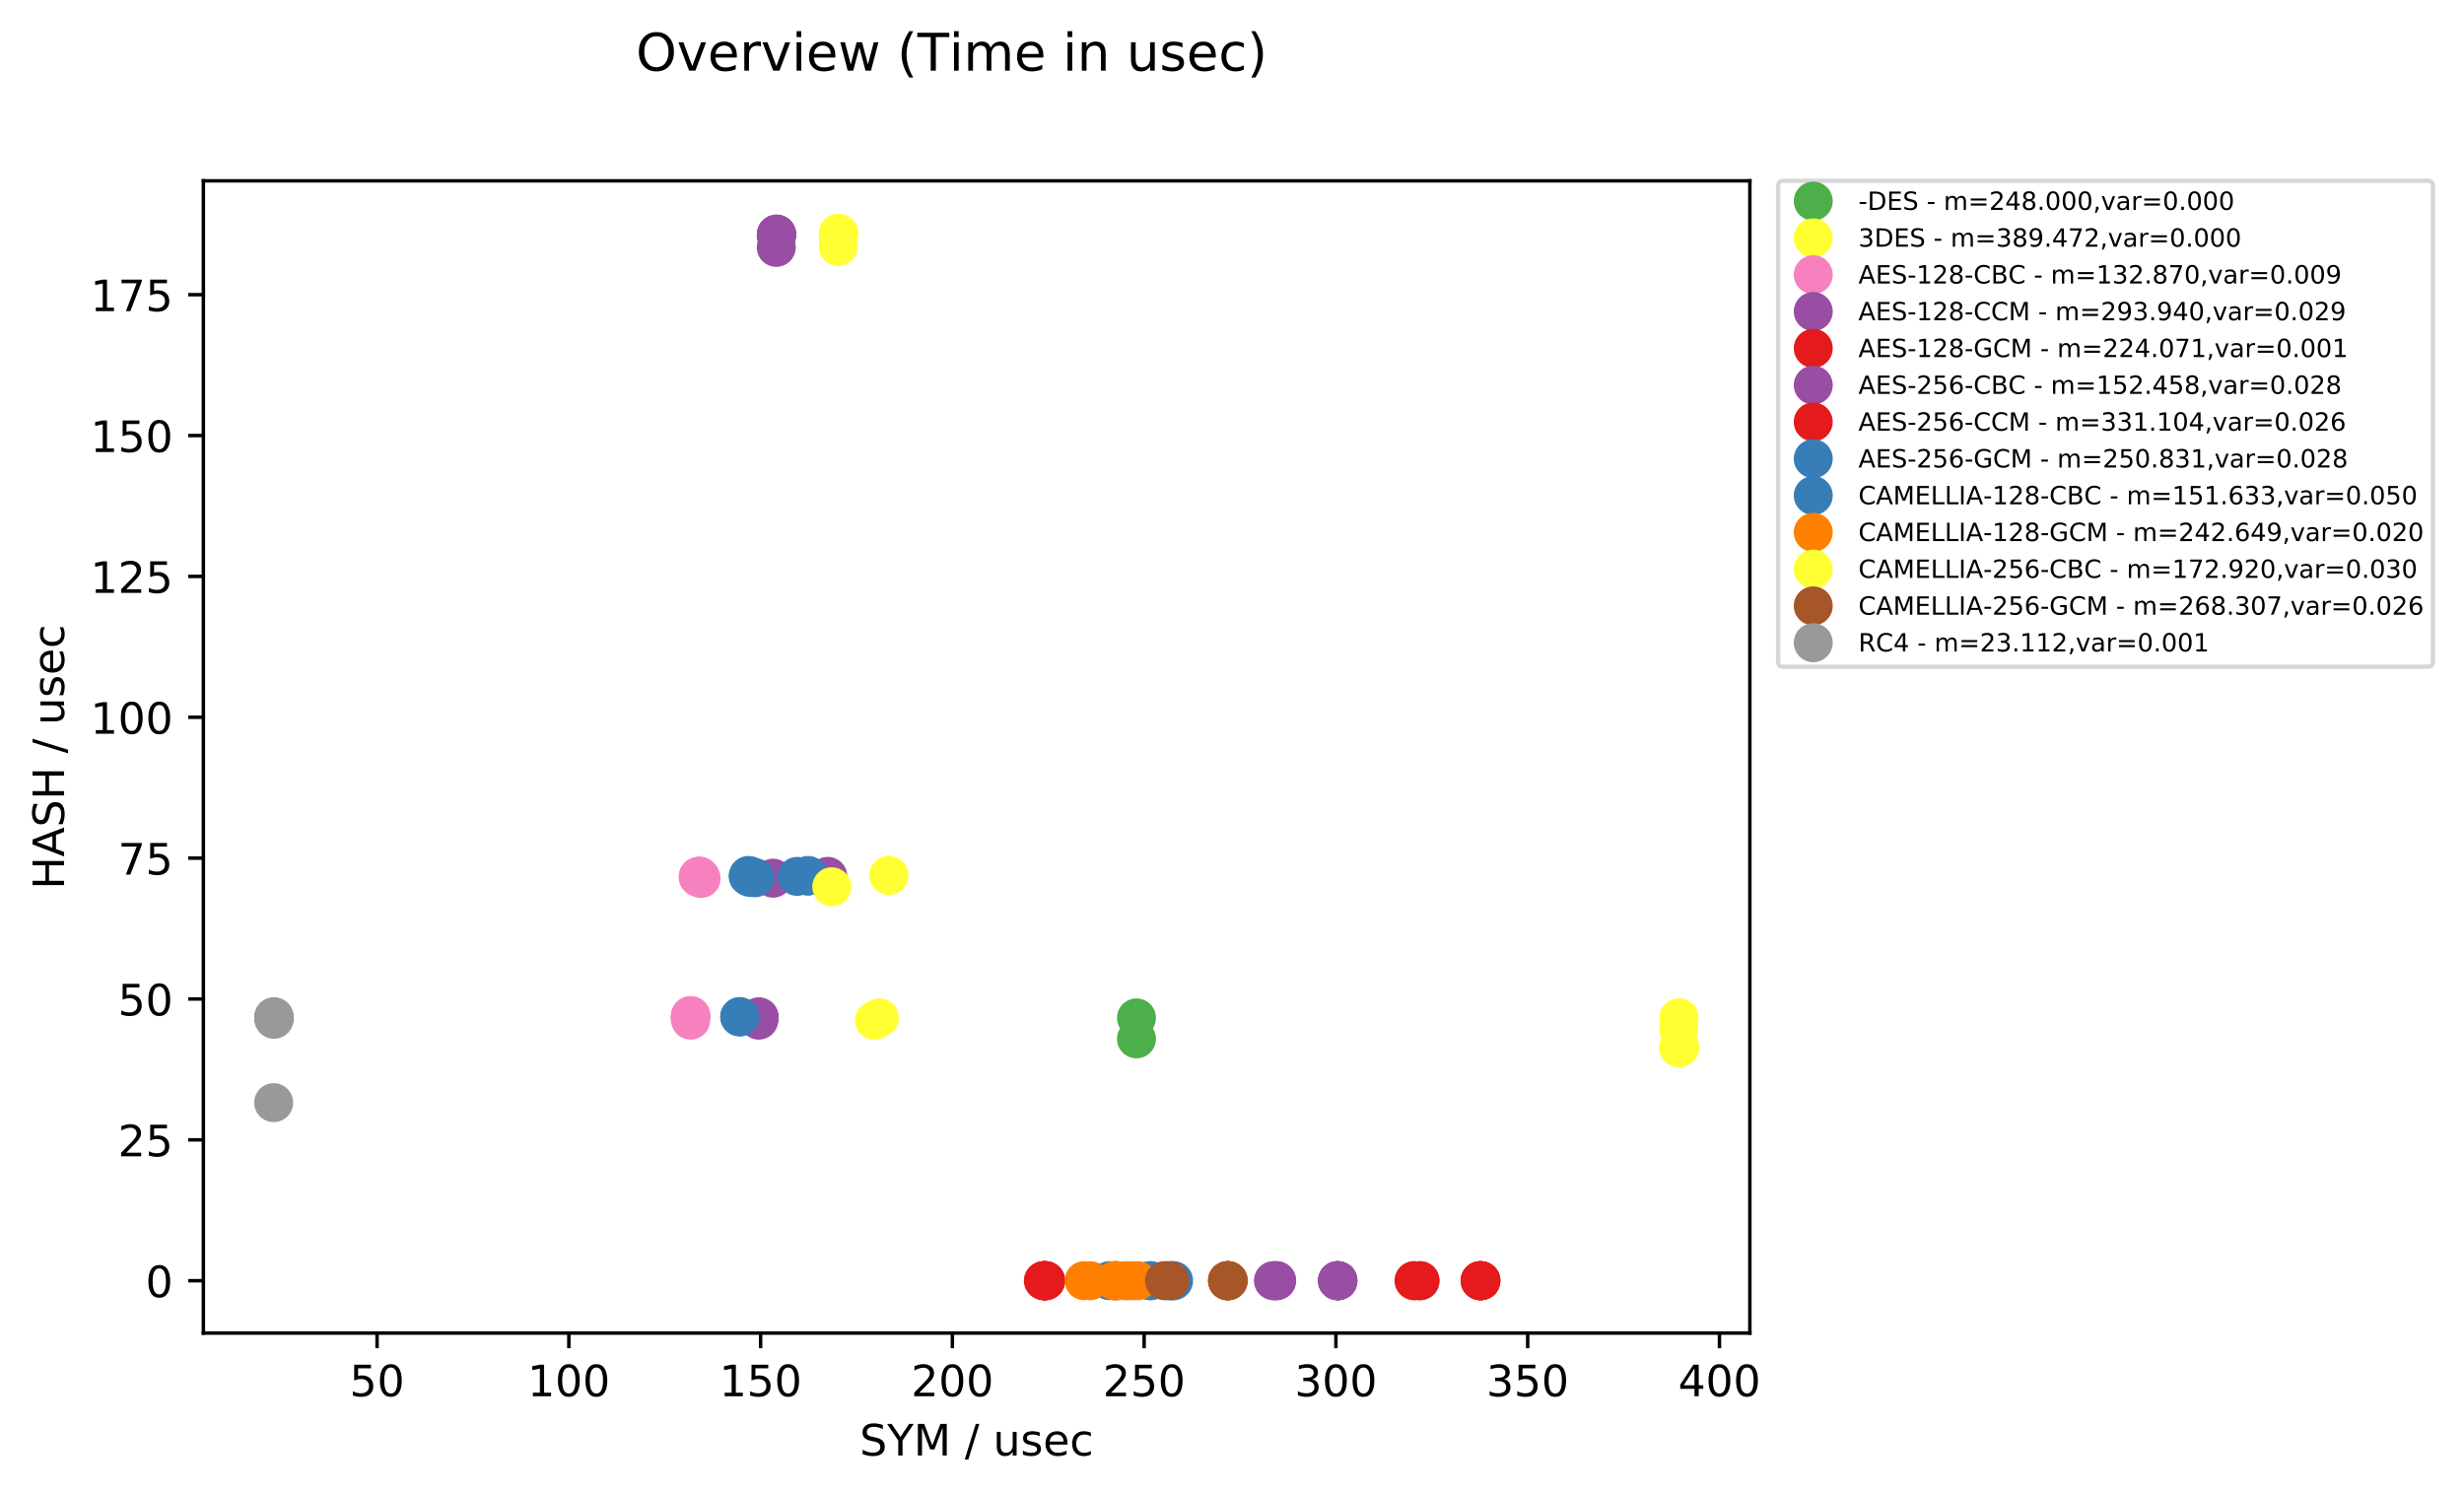 <?xml version="1.0" encoding="utf-8" standalone="no"?>
<!DOCTYPE svg PUBLIC "-//W3C//DTD SVG 1.1//EN"
  "http://www.w3.org/Graphics/SVG/1.1/DTD/svg11.dtd">
<!-- Created with matplotlib (http://matplotlib.org/) -->
<svg height="345pt" version="1.1" viewBox="0 0 569 345" width="569pt" xmlns="http://www.w3.org/2000/svg" xmlns:xlink="http://www.w3.org/1999/xlink">
 <defs>
  <style type="text/css">
*{stroke-linecap:butt;stroke-linejoin:round;}
  </style>
 </defs>
 <g id="figure_1">
  <g id="patch_1">
   <path d="M 0 345.428 
L 569.026 345.428 
L 569.026 -0 
L 0 -0 
z
" style="fill:#ffffff;"/>
  </g>
  <g id="axes_1">
   <g id="patch_2">
    <path d="M 46.966 307.872 
L 404.086 307.872 
L 404.086 41.76 
L 46.966 41.76 
z
" style="fill:#ffffff;"/>
   </g>
   <g id="matplotlib.axis_1">
    <g id="xtick_1">
     <g id="line2d_1">
      <defs>
       <path d="M 0 0 
L 0 3.5 
" id="m8220169047" style="stroke:#000000;stroke-width:0.8;"/>
      </defs>
      <g>
       <use style="stroke:#000000;stroke-width:0.8;" x="87.076" xlink:href="#m8220169047" y="307.872"/>
      </g>
     </g>
     <g id="text_1">
      <!-- 50 -->
      <defs>
       <path d="M 10.797 72.906 
L 49.516 72.906 
L 49.516 64.594 
L 19.828 64.594 
L 19.828 46.734 
Q 21.969 47.469 24.109 47.828 
Q 26.266 48.188 28.422 48.188 
Q 40.625 48.188 47.75 41.5 
Q 54.891 34.812 54.891 23.391 
Q 54.891 11.625 47.562 5.094 
Q 40.234 -1.422 26.906 -1.422 
Q 22.312 -1.422 17.547 -0.641 
Q 12.797 0.141 7.719 1.703 
L 7.719 11.625 
Q 12.109 9.234 16.797 8.062 
Q 21.484 6.891 26.703 6.891 
Q 35.156 6.891 40.078 11.328 
Q 45.016 15.766 45.016 23.391 
Q 45.016 31 40.078 35.438 
Q 35.156 39.891 26.703 39.891 
Q 22.75 39.891 18.812 39.016 
Q 14.891 38.141 10.797 36.281 
z
" id="DejaVuSans-35"/>
       <path d="M 31.781 66.406 
Q 24.172 66.406 20.328 58.906 
Q 16.5 51.422 16.5 36.375 
Q 16.5 21.391 20.328 13.891 
Q 24.172 6.391 31.781 6.391 
Q 39.453 6.391 43.281 13.891 
Q 47.125 21.391 47.125 36.375 
Q 47.125 51.422 43.281 58.906 
Q 39.453 66.406 31.781 66.406 
M 31.781 74.219 
Q 44.047 74.219 50.516 64.516 
Q 56.984 54.828 56.984 36.375 
Q 56.984 17.969 50.516 8.266 
Q 44.047 -1.422 31.781 -1.422 
Q 19.531 -1.422 13.062 8.266 
Q 6.594 17.969 6.594 36.375 
Q 6.594 54.828 13.062 64.516 
Q 19.531 74.219 31.781 74.219 
" id="DejaVuSans-30"/>
      </defs>
      <g transform="translate(80.714 322.47)scale(0.1 -0.1)">
       <use xlink:href="#DejaVuSans-35"/>
       <use x="63.623" xlink:href="#DejaVuSans-30"/>
      </g>
     </g>
    </g>
    <g id="xtick_2">
     <g id="line2d_2">
      <g>
       <use style="stroke:#000000;stroke-width:0.8;" x="131.36" xlink:href="#m8220169047" y="307.872"/>
      </g>
     </g>
     <g id="text_2">
      <!-- 100 -->
      <defs>
       <path d="M 12.406 8.297 
L 28.516 8.297 
L 28.516 63.922 
L 10.984 60.406 
L 10.984 69.391 
L 28.422 72.906 
L 38.281 72.906 
L 38.281 8.297 
L 54.391 8.297 
L 54.391 0 
L 12.406 0 
z
" id="DejaVuSans-31"/>
      </defs>
      <g transform="translate(121.816 322.47)scale(0.1 -0.1)">
       <use xlink:href="#DejaVuSans-31"/>
       <use x="63.623" xlink:href="#DejaVuSans-30"/>
       <use x="127.246" xlink:href="#DejaVuSans-30"/>
      </g>
     </g>
    </g>
    <g id="xtick_3">
     <g id="line2d_3">
      <g>
       <use style="stroke:#000000;stroke-width:0.8;" x="175.644" xlink:href="#m8220169047" y="307.872"/>
      </g>
     </g>
     <g id="text_3">
      <!-- 150 -->
      <g transform="translate(166.1 322.47)scale(0.1 -0.1)">
       <use xlink:href="#DejaVuSans-31"/>
       <use x="63.623" xlink:href="#DejaVuSans-35"/>
       <use x="127.246" xlink:href="#DejaVuSans-30"/>
      </g>
     </g>
    </g>
    <g id="xtick_4">
     <g id="line2d_4">
      <g>
       <use style="stroke:#000000;stroke-width:0.8;" x="219.928" xlink:href="#m8220169047" y="307.872"/>
      </g>
     </g>
     <g id="text_4">
      <!-- 200 -->
      <defs>
       <path d="M 19.188 8.297 
L 53.609 8.297 
L 53.609 0 
L 7.328 0 
L 7.328 8.297 
Q 12.938 14.109 22.625 23.891 
Q 32.328 33.688 34.812 36.531 
Q 39.547 41.844 41.422 45.531 
Q 43.312 49.219 43.312 52.781 
Q 43.312 58.594 39.234 62.25 
Q 35.156 65.922 28.609 65.922 
Q 23.969 65.922 18.812 64.312 
Q 13.672 62.703 7.812 59.422 
L 7.812 69.391 
Q 13.766 71.781 18.938 73 
Q 24.125 74.219 28.422 74.219 
Q 39.75 74.219 46.484 68.547 
Q 53.219 62.891 53.219 53.422 
Q 53.219 48.922 51.531 44.891 
Q 49.859 40.875 45.406 35.406 
Q 44.188 33.984 37.641 27.219 
Q 31.109 20.453 19.188 8.297 
" id="DejaVuSans-32"/>
      </defs>
      <g transform="translate(210.384 322.47)scale(0.1 -0.1)">
       <use xlink:href="#DejaVuSans-32"/>
       <use x="63.623" xlink:href="#DejaVuSans-30"/>
       <use x="127.246" xlink:href="#DejaVuSans-30"/>
      </g>
     </g>
    </g>
    <g id="xtick_5">
     <g id="line2d_5">
      <g>
       <use style="stroke:#000000;stroke-width:0.8;" x="264.212" xlink:href="#m8220169047" y="307.872"/>
      </g>
     </g>
     <g id="text_5">
      <!-- 250 -->
      <g transform="translate(254.668 322.47)scale(0.1 -0.1)">
       <use xlink:href="#DejaVuSans-32"/>
       <use x="63.623" xlink:href="#DejaVuSans-35"/>
       <use x="127.246" xlink:href="#DejaVuSans-30"/>
      </g>
     </g>
    </g>
    <g id="xtick_6">
     <g id="line2d_6">
      <g>
       <use style="stroke:#000000;stroke-width:0.8;" x="308.496" xlink:href="#m8220169047" y="307.872"/>
      </g>
     </g>
     <g id="text_6">
      <!-- 300 -->
      <defs>
       <path d="M 40.578 39.312 
Q 47.656 37.797 51.625 33 
Q 55.609 28.219 55.609 21.188 
Q 55.609 10.406 48.188 4.484 
Q 40.766 -1.422 27.094 -1.422 
Q 22.516 -1.422 17.656 -0.516 
Q 12.797 0.391 7.625 2.203 
L 7.625 11.719 
Q 11.719 9.328 16.594 8.109 
Q 21.484 6.891 26.812 6.891 
Q 36.078 6.891 40.938 10.547 
Q 45.797 14.203 45.797 21.188 
Q 45.797 27.641 41.281 31.266 
Q 36.766 34.906 28.719 34.906 
L 20.219 34.906 
L 20.219 43.016 
L 29.109 43.016 
Q 36.375 43.016 40.234 45.922 
Q 44.094 48.828 44.094 54.297 
Q 44.094 59.906 40.109 62.906 
Q 36.141 65.922 28.719 65.922 
Q 24.656 65.922 20.016 65.031 
Q 15.375 64.156 9.812 62.312 
L 9.812 71.094 
Q 15.438 72.656 20.344 73.438 
Q 25.25 74.219 29.594 74.219 
Q 40.828 74.219 47.359 69.109 
Q 53.906 64.016 53.906 55.328 
Q 53.906 49.266 50.438 45.094 
Q 46.969 40.922 40.578 39.312 
" id="DejaVuSans-33"/>
      </defs>
      <g transform="translate(298.952 322.47)scale(0.1 -0.1)">
       <use xlink:href="#DejaVuSans-33"/>
       <use x="63.623" xlink:href="#DejaVuSans-30"/>
       <use x="127.246" xlink:href="#DejaVuSans-30"/>
      </g>
     </g>
    </g>
    <g id="xtick_7">
     <g id="line2d_7">
      <g>
       <use style="stroke:#000000;stroke-width:0.8;" x="352.78" xlink:href="#m8220169047" y="307.872"/>
      </g>
     </g>
     <g id="text_7">
      <!-- 350 -->
      <g transform="translate(343.236 322.47)scale(0.1 -0.1)">
       <use xlink:href="#DejaVuSans-33"/>
       <use x="63.623" xlink:href="#DejaVuSans-35"/>
       <use x="127.246" xlink:href="#DejaVuSans-30"/>
      </g>
     </g>
    </g>
    <g id="xtick_8">
     <g id="line2d_8">
      <g>
       <use style="stroke:#000000;stroke-width:0.8;" x="397.064" xlink:href="#m8220169047" y="307.872"/>
      </g>
     </g>
     <g id="text_8">
      <!-- 400 -->
      <defs>
       <path d="M 37.797 64.312 
L 12.891 25.391 
L 37.797 25.391 
z
M 35.203 72.906 
L 47.609 72.906 
L 47.609 25.391 
L 58.016 25.391 
L 58.016 17.188 
L 47.609 17.188 
L 47.609 0 
L 37.797 0 
L 37.797 17.188 
L 4.891 17.188 
L 4.891 26.703 
z
" id="DejaVuSans-34"/>
      </defs>
      <g transform="translate(387.52 322.47)scale(0.1 -0.1)">
       <use xlink:href="#DejaVuSans-34"/>
       <use x="63.623" xlink:href="#DejaVuSans-30"/>
       <use x="127.246" xlink:href="#DejaVuSans-30"/>
      </g>
     </g>
    </g>
    <g id="text_9">
     <!-- SYM / usec -->
     <defs>
      <path d="M 53.516 70.516 
L 53.516 60.891 
Q 47.906 63.578 42.922 64.891 
Q 37.938 66.219 33.297 66.219 
Q 25.25 66.219 20.875 63.094 
Q 16.5 59.969 16.5 54.203 
Q 16.5 49.359 19.406 46.891 
Q 22.312 44.438 30.422 42.922 
L 36.375 41.703 
Q 47.406 39.594 52.656 34.297 
Q 57.906 29 57.906 20.125 
Q 57.906 9.516 50.797 4.047 
Q 43.703 -1.422 29.984 -1.422 
Q 24.812 -1.422 18.969 -0.25 
Q 13.141 0.922 6.891 3.219 
L 6.891 13.375 
Q 12.891 10.016 18.656 8.297 
Q 24.422 6.594 29.984 6.594 
Q 38.422 6.594 43.016 9.906 
Q 47.609 13.234 47.609 19.391 
Q 47.609 24.75 44.312 27.781 
Q 41.016 30.812 33.5 32.328 
L 27.484 33.5 
Q 16.453 35.688 11.516 40.375 
Q 6.594 45.062 6.594 53.422 
Q 6.594 63.094 13.406 68.656 
Q 20.219 74.219 32.172 74.219 
Q 37.312 74.219 42.625 73.281 
Q 47.953 72.359 53.516 70.516 
" id="DejaVuSans-53"/>
      <path d="M -0.203 72.906 
L 10.406 72.906 
L 30.609 42.922 
L 50.688 72.906 
L 61.281 72.906 
L 35.5 34.719 
L 35.5 0 
L 25.594 0 
L 25.594 34.719 
z
" id="DejaVuSans-59"/>
      <path d="M 9.812 72.906 
L 24.516 72.906 
L 43.109 23.297 
L 61.812 72.906 
L 76.516 72.906 
L 76.516 0 
L 66.891 0 
L 66.891 64.016 
L 48.094 14.016 
L 38.188 14.016 
L 19.391 64.016 
L 19.391 0 
L 9.812 0 
z
" id="DejaVuSans-4d"/>
      <path id="DejaVuSans-20"/>
      <path d="M 25.391 72.906 
L 33.688 72.906 
L 8.297 -9.281 
L 0 -9.281 
z
" id="DejaVuSans-2f"/>
      <path d="M 8.5 21.578 
L 8.5 54.688 
L 17.484 54.688 
L 17.484 21.922 
Q 17.484 14.156 20.5 10.266 
Q 23.531 6.391 29.594 6.391 
Q 36.859 6.391 41.078 11.031 
Q 45.312 15.672 45.312 23.688 
L 45.312 54.688 
L 54.297 54.688 
L 54.297 0 
L 45.312 0 
L 45.312 8.406 
Q 42.047 3.422 37.719 1 
Q 33.406 -1.422 27.688 -1.422 
Q 18.266 -1.422 13.375 4.438 
Q 8.5 10.297 8.5 21.578 
M 31.109 56 
z
" id="DejaVuSans-75"/>
      <path d="M 44.281 53.078 
L 44.281 44.578 
Q 40.484 46.531 36.375 47.5 
Q 32.281 48.484 27.875 48.484 
Q 21.188 48.484 17.844 46.438 
Q 14.5 44.391 14.5 40.281 
Q 14.5 37.156 16.891 35.375 
Q 19.281 33.594 26.516 31.984 
L 29.594 31.297 
Q 39.156 29.25 43.188 25.516 
Q 47.219 21.781 47.219 15.094 
Q 47.219 7.469 41.188 3.016 
Q 35.156 -1.422 24.609 -1.422 
Q 20.219 -1.422 15.453 -0.562 
Q 10.688 0.297 5.422 2 
L 5.422 11.281 
Q 10.406 8.688 15.234 7.391 
Q 20.062 6.109 24.812 6.109 
Q 31.156 6.109 34.562 8.281 
Q 37.984 10.453 37.984 14.406 
Q 37.984 18.062 35.516 20.016 
Q 33.062 21.969 24.703 23.781 
L 21.578 24.516 
Q 13.234 26.266 9.516 29.906 
Q 5.812 33.547 5.812 39.891 
Q 5.812 47.609 11.281 51.797 
Q 16.75 56 26.812 56 
Q 31.781 56 36.172 55.266 
Q 40.578 54.547 44.281 53.078 
" id="DejaVuSans-73"/>
      <path d="M 56.203 29.594 
L 56.203 25.203 
L 14.891 25.203 
Q 15.484 15.922 20.484 11.062 
Q 25.484 6.203 34.422 6.203 
Q 39.594 6.203 44.453 7.469 
Q 49.312 8.734 54.109 11.281 
L 54.109 2.781 
Q 49.266 0.734 44.188 -0.344 
Q 39.109 -1.422 33.891 -1.422 
Q 20.797 -1.422 13.156 6.188 
Q 5.516 13.812 5.516 26.812 
Q 5.516 40.234 12.766 48.109 
Q 20.016 56 32.328 56 
Q 43.359 56 49.781 48.891 
Q 56.203 41.797 56.203 29.594 
M 47.219 32.234 
Q 47.125 39.594 43.094 43.984 
Q 39.062 48.391 32.422 48.391 
Q 24.906 48.391 20.391 44.141 
Q 15.875 39.891 15.188 32.172 
z
" id="DejaVuSans-65"/>
      <path d="M 48.781 52.594 
L 48.781 44.188 
Q 44.969 46.297 41.141 47.344 
Q 37.312 48.391 33.406 48.391 
Q 24.656 48.391 19.812 42.844 
Q 14.984 37.312 14.984 27.297 
Q 14.984 17.281 19.812 11.734 
Q 24.656 6.203 33.406 6.203 
Q 37.312 6.203 41.141 7.25 
Q 44.969 8.297 48.781 10.406 
L 48.781 2.094 
Q 45.016 0.344 40.984 -0.531 
Q 36.969 -1.422 32.422 -1.422 
Q 20.062 -1.422 12.781 6.344 
Q 5.516 14.109 5.516 27.297 
Q 5.516 40.672 12.859 48.328 
Q 20.219 56 33.016 56 
Q 37.156 56 41.109 55.141 
Q 45.062 54.297 48.781 52.594 
" id="DejaVuSans-63"/>
     </defs>
     <g transform="translate(198.522 336.149)scale(0.1 -0.1)">
      <use xlink:href="#DejaVuSans-53"/>
      <use x="63.477" xlink:href="#DejaVuSans-59"/>
      <use x="124.561" xlink:href="#DejaVuSans-4d"/>
      <use x="210.84" xlink:href="#DejaVuSans-20"/>
      <use x="242.627" xlink:href="#DejaVuSans-2f"/>
      <use x="276.318" xlink:href="#DejaVuSans-20"/>
      <use x="308.105" xlink:href="#DejaVuSans-75"/>
      <use x="371.484" xlink:href="#DejaVuSans-73"/>
      <use x="423.584" xlink:href="#DejaVuSans-65"/>
      <use x="485.107" xlink:href="#DejaVuSans-63"/>
     </g>
    </g>
   </g>
   <g id="matplotlib.axis_2">
    <g id="ytick_1">
     <g id="line2d_9">
      <defs>
       <path d="M 0 0 
L -3.5 0 
" id="m6840e633da" style="stroke:#000000;stroke-width:0.8;"/>
      </defs>
      <g>
       <use style="stroke:#000000;stroke-width:0.8;" x="46.966" xlink:href="#m6840e633da" y="295.776"/>
      </g>
     </g>
     <g id="text_10">
      <!-- 0 -->
      <g transform="translate(33.603 299.575)scale(0.1 -0.1)">
       <use xlink:href="#DejaVuSans-30"/>
      </g>
     </g>
    </g>
    <g id="ytick_2">
     <g id="line2d_10">
      <g>
       <use style="stroke:#000000;stroke-width:0.8;" x="46.966" xlink:href="#m6840e633da" y="263.246"/>
      </g>
     </g>
     <g id="text_11">
      <!-- 25 -->
      <g transform="translate(27.241 267.045)scale(0.1 -0.1)">
       <use xlink:href="#DejaVuSans-32"/>
       <use x="63.623" xlink:href="#DejaVuSans-35"/>
      </g>
     </g>
    </g>
    <g id="ytick_3">
     <g id="line2d_11">
      <g>
       <use style="stroke:#000000;stroke-width:0.8;" x="46.966" xlink:href="#m6840e633da" y="230.716"/>
      </g>
     </g>
     <g id="text_12">
      <!-- 50 -->
      <g transform="translate(27.241 234.515)scale(0.1 -0.1)">
       <use xlink:href="#DejaVuSans-35"/>
       <use x="63.623" xlink:href="#DejaVuSans-30"/>
      </g>
     </g>
    </g>
    <g id="ytick_4">
     <g id="line2d_12">
      <g>
       <use style="stroke:#000000;stroke-width:0.8;" x="46.966" xlink:href="#m6840e633da" y="198.186"/>
      </g>
     </g>
     <g id="text_13">
      <!-- 75 -->
      <defs>
       <path d="M 8.203 72.906 
L 55.078 72.906 
L 55.078 68.703 
L 28.609 0 
L 18.312 0 
L 43.219 64.594 
L 8.203 64.594 
z
" id="DejaVuSans-37"/>
      </defs>
      <g transform="translate(27.241 201.985)scale(0.1 -0.1)">
       <use xlink:href="#DejaVuSans-37"/>
       <use x="63.623" xlink:href="#DejaVuSans-35"/>
      </g>
     </g>
    </g>
    <g id="ytick_5">
     <g id="line2d_13">
      <g>
       <use style="stroke:#000000;stroke-width:0.8;" x="46.966" xlink:href="#m6840e633da" y="165.656"/>
      </g>
     </g>
     <g id="text_14">
      <!-- 100 -->
      <g transform="translate(20.878 169.455)scale(0.1 -0.1)">
       <use xlink:href="#DejaVuSans-31"/>
       <use x="63.623" xlink:href="#DejaVuSans-30"/>
       <use x="127.246" xlink:href="#DejaVuSans-30"/>
      </g>
     </g>
    </g>
    <g id="ytick_6">
     <g id="line2d_14">
      <g>
       <use style="stroke:#000000;stroke-width:0.8;" x="46.966" xlink:href="#m6840e633da" y="133.125"/>
      </g>
     </g>
     <g id="text_15">
      <!-- 125 -->
      <g transform="translate(20.878 136.925)scale(0.1 -0.1)">
       <use xlink:href="#DejaVuSans-31"/>
       <use x="63.623" xlink:href="#DejaVuSans-32"/>
       <use x="127.246" xlink:href="#DejaVuSans-35"/>
      </g>
     </g>
    </g>
    <g id="ytick_7">
     <g id="line2d_15">
      <g>
       <use style="stroke:#000000;stroke-width:0.8;" x="46.966" xlink:href="#m6840e633da" y="100.595"/>
      </g>
     </g>
     <g id="text_16">
      <!-- 150 -->
      <g transform="translate(20.878 104.394)scale(0.1 -0.1)">
       <use xlink:href="#DejaVuSans-31"/>
       <use x="63.623" xlink:href="#DejaVuSans-35"/>
       <use x="127.246" xlink:href="#DejaVuSans-30"/>
      </g>
     </g>
    </g>
    <g id="ytick_8">
     <g id="line2d_16">
      <g>
       <use style="stroke:#000000;stroke-width:0.8;" x="46.966" xlink:href="#m6840e633da" y="68.065"/>
      </g>
     </g>
     <g id="text_17">
      <!-- 175 -->
      <g transform="translate(20.878 71.864)scale(0.1 -0.1)">
       <use xlink:href="#DejaVuSans-31"/>
       <use x="63.623" xlink:href="#DejaVuSans-37"/>
       <use x="127.246" xlink:href="#DejaVuSans-35"/>
      </g>
     </g>
    </g>
    <g id="text_18">
     <!-- HASH / usec -->
     <defs>
      <path d="M 9.812 72.906 
L 19.672 72.906 
L 19.672 43.016 
L 55.516 43.016 
L 55.516 72.906 
L 65.375 72.906 
L 65.375 0 
L 55.516 0 
L 55.516 34.719 
L 19.672 34.719 
L 19.672 0 
L 9.812 0 
z
" id="DejaVuSans-48"/>
      <path d="M 34.188 63.188 
L 20.797 26.906 
L 47.609 26.906 
z
M 28.609 72.906 
L 39.797 72.906 
L 67.578 0 
L 57.328 0 
L 50.688 18.703 
L 17.828 18.703 
L 11.188 0 
L 0.781 0 
z
" id="DejaVuSans-41"/>
     </defs>
     <g transform="translate(14.798 205.393)rotate(-90)scale(0.1 -0.1)">
      <use xlink:href="#DejaVuSans-48"/>
      <use x="75.195" xlink:href="#DejaVuSans-41"/>
      <use x="143.604" xlink:href="#DejaVuSans-53"/>
      <use x="207.08" xlink:href="#DejaVuSans-48"/>
      <use x="282.275" xlink:href="#DejaVuSans-20"/>
      <use x="314.062" xlink:href="#DejaVuSans-2f"/>
      <use x="347.754" xlink:href="#DejaVuSans-20"/>
      <use x="379.541" xlink:href="#DejaVuSans-75"/>
      <use x="442.92" xlink:href="#DejaVuSans-73"/>
      <use x="495.02" xlink:href="#DejaVuSans-65"/>
      <use x="556.543" xlink:href="#DejaVuSans-63"/>
     </g>
    </g>
   </g>
   <g id="line2d_17">
    <defs>
     <path d="M 0 4 
C 1.061 4 2.078 3.579 2.828 2.828 
C 3.579 2.078 4 1.061 4 0 
C 4 -1.061 3.579 -2.078 2.828 -2.828 
C 2.078 -3.579 1.061 -4 0 -4 
C -1.061 -4 -2.078 -3.579 -2.828 -2.828 
C -3.579 -2.078 -4 -1.061 -4 0 
C -4 1.061 -3.579 2.078 -2.828 2.828 
C -2.078 3.579 -1.061 4 0 4 
z
" id="ma6f63147f5" style="stroke:#4daf4a;"/>
    </defs>
    <g clip-path="url(#pcf71d97f2b)">
     <use style="fill:#4daf4a;stroke:#4daf4a;" x="262.441" xlink:href="#ma6f63147f5" y="235.088"/>
     <use style="fill:#4daf4a;stroke:#4daf4a;" x="262.441" xlink:href="#ma6f63147f5" y="239.928"/>
    </g>
   </g>
   <g id="line2d_18">
    <defs>
     <path d="M 0 4 
C 1.061 4 2.078 3.579 2.828 2.828 
C 3.579 2.078 4 1.061 4 0 
C 4 -1.061 3.579 -2.078 2.828 -2.828 
C 2.078 -3.579 1.061 -4 0 -4 
C -1.061 -4 -2.078 -3.579 -2.828 -2.828 
C -3.579 -2.078 -4 -1.061 -4 0 
C -4 1.061 -3.579 2.078 -2.828 2.828 
C -2.078 3.579 -1.061 4 0 4 
z
" id="mabbe81ee21" style="stroke:#ffff33;"/>
    </defs>
    <g clip-path="url(#pcf71d97f2b)">
     <use style="fill:#ffff33;stroke:#ffff33;" x="387.711" xlink:href="#mabbe81ee21" y="241.854"/>
     <use style="fill:#ffff33;stroke:#ffff33;" x="387.64" xlink:href="#mabbe81ee21" y="237.638"/>
     <use style="fill:#ffff33;stroke:#ffff33;" x="387.711" xlink:href="#mabbe81ee21" y="235.088"/>
     <use style="fill:#ffff33;stroke:#ffff33;" x="387.64" xlink:href="#mabbe81ee21" y="241.958"/>
     <use style="fill:#ffff33;stroke:#ffff33;" x="387.853" xlink:href="#mabbe81ee21" y="241.854"/>
     <use style="fill:#ffff33;stroke:#ffff33;" x="387.782" xlink:href="#mabbe81ee21" y="241.854"/>
     <use style="fill:#ffff33;stroke:#ffff33;" x="387.782" xlink:href="#mabbe81ee21" y="241.854"/>
     <use style="fill:#ffff33;stroke:#ffff33;" x="387.853" xlink:href="#mabbe81ee21" y="241.75"/>
     <use style="fill:#ffff33;stroke:#ffff33;" x="387.711" xlink:href="#mabbe81ee21" y="241.958"/>
     <use style="fill:#ffff33;stroke:#ffff33;" x="387.711" xlink:href="#mabbe81ee21" y="235.088"/>
    </g>
   </g>
   <g id="line2d_19">
    <defs>
     <path d="M 0 4 
C 1.061 4 2.078 3.579 2.828 2.828 
C 3.579 2.078 4 1.061 4 0 
C 4 -1.061 3.579 -2.078 2.828 -2.828 
C 2.078 -3.579 1.061 -4 0 -4 
C -1.061 -4 -2.078 -3.579 -2.828 -2.828 
C -3.579 -2.078 -4 -1.061 -4 0 
C -4 1.061 -3.579 2.078 -2.828 2.828 
C -2.078 3.579 -1.061 4 0 4 
z
" id="m016b44a805" style="stroke:#f781bf;"/>
    </defs>
    <g clip-path="url(#pcf71d97f2b)">
     <use style="fill:#f781bf;stroke:#f781bf;" x="161.473" xlink:href="#m016b44a805" y="202.402"/>
     <use style="fill:#f781bf;stroke:#f781bf;" x="159.489" xlink:href="#m016b44a805" y="235.608"/>
     <use style="fill:#f781bf;stroke:#f781bf;" x="161.261" xlink:href="#m016b44a805" y="202.61"/>
     <use style="fill:#f781bf;stroke:#f781bf;" x="161.261" xlink:href="#m016b44a805" y="202.506"/>
     <use style="fill:#f781bf;stroke:#f781bf;" x="159.419" xlink:href="#m016b44a805" y="234.984"/>
     <use style="fill:#f781bf;stroke:#f781bf;" x="161.544" xlink:href="#m016b44a805" y="202.714"/>
     <use style="fill:#f781bf;stroke:#f781bf;" x="159.419" xlink:href="#m016b44a805" y="234.984"/>
     <use style="fill:#f781bf;stroke:#f781bf;" x="159.489" xlink:href="#m016b44a805" y="234.671"/>
     <use style="fill:#f781bf;stroke:#f781bf;" x="159.419" xlink:href="#m016b44a805" y="234.984"/>
     <use style="fill:#f781bf;stroke:#f781bf;" x="161.58" xlink:href="#m016b44a805" y="202.506"/>
     <use style="fill:#f781bf;stroke:#f781bf;" x="161.544" xlink:href="#m016b44a805" y="202.402"/>
     <use style="fill:#f781bf;stroke:#f781bf;" x="159.489" xlink:href="#m016b44a805" y="234.88"/>
     <use style="fill:#f781bf;stroke:#f781bf;" x="161.402" xlink:href="#m016b44a805" y="202.506"/>
     <use style="fill:#f781bf;stroke:#f781bf;" x="161.615" xlink:href="#m016b44a805" y="202.402"/>
     <use style="fill:#f781bf;stroke:#f781bf;" x="159.489" xlink:href="#m016b44a805" y="234.567"/>
     <use style="fill:#f781bf;stroke:#f781bf;" x="159.489" xlink:href="#m016b44a805" y="234.88"/>
     <use style="fill:#f781bf;stroke:#f781bf;" x="159.419" xlink:href="#m016b44a805" y="235.088"/>
     <use style="fill:#f781bf;stroke:#f781bf;" x="161.261" xlink:href="#m016b44a805" y="202.402"/>
     <use style="fill:#f781bf;stroke:#f781bf;" x="159.489" xlink:href="#m016b44a805" y="234.567"/>
     <use style="fill:#f781bf;stroke:#f781bf;" x="161.898" xlink:href="#m016b44a805" y="202.87"/>
    </g>
   </g>
   <g id="line2d_20">
    <defs>
     <path d="M 0 4 
C 1.061 4 2.078 3.579 2.828 2.828 
C 3.579 2.078 4 1.061 4 0 
C 4 -1.061 3.579 -2.078 2.828 -2.828 
C 2.078 -3.579 1.061 -4 0 -4 
C -1.061 -4 -2.078 -3.579 -2.828 -2.828 
C -3.579 -2.078 -4 -1.061 -4 0 
C -4 1.061 -3.579 2.078 -2.828 2.828 
C -2.078 3.579 -1.061 4 0 4 
z
" id="mae554492ff" style="stroke:#984ea3;"/>
    </defs>
    <g clip-path="url(#pcf71d97f2b)">
     <use style="fill:#984ea3;stroke:#984ea3;" x="294.75" xlink:href="#mae554492ff" y="295.776"/>
     <use style="fill:#984ea3;stroke:#984ea3;" x="308.992" xlink:href="#mae554492ff" y="295.776"/>
     <use style="fill:#984ea3;stroke:#984ea3;" x="308.921" xlink:href="#mae554492ff" y="295.776"/>
     <use style="fill:#984ea3;stroke:#984ea3;" x="308.85" xlink:href="#mae554492ff" y="295.776"/>
     <use style="fill:#984ea3;stroke:#984ea3;" x="308.921" xlink:href="#mae554492ff" y="295.776"/>
     <use style="fill:#984ea3;stroke:#984ea3;" x="308.921" xlink:href="#mae554492ff" y="295.776"/>
     <use style="fill:#984ea3;stroke:#984ea3;" x="308.85" xlink:href="#mae554492ff" y="295.776"/>
     <use style="fill:#984ea3;stroke:#984ea3;" x="294.183" xlink:href="#mae554492ff" y="295.776"/>
     <use style="fill:#984ea3;stroke:#984ea3;" x="294.821" xlink:href="#mae554492ff" y="295.776"/>
     <use style="fill:#984ea3;stroke:#984ea3;" x="294.077" xlink:href="#mae554492ff" y="295.776"/>
    </g>
   </g>
   <g id="line2d_21">
    <defs>
     <path d="M 0 4 
C 1.061 4 2.078 3.579 2.828 2.828 
C 3.579 2.078 4 1.061 4 0 
C 4 -1.061 3.579 -2.078 2.828 -2.828 
C 2.078 -3.579 1.061 -4 0 -4 
C -1.061 -4 -2.078 -3.579 -2.828 -2.828 
C -3.579 -2.078 -4 -1.061 -4 0 
C -4 1.061 -3.579 2.078 -2.828 2.828 
C -2.078 3.579 -1.061 4 0 4 
z
" id="mac74a9a7de" style="stroke:#e41a1c;"/>
    </defs>
    <g clip-path="url(#pcf71d97f2b)">
     <use style="fill:#e41a1c;stroke:#e41a1c;" x="241.397" xlink:href="#mac74a9a7de" y="295.776"/>
     <use style="fill:#e41a1c;stroke:#e41a1c;" x="241.184" xlink:href="#mac74a9a7de" y="295.776"/>
     <use style="fill:#e41a1c;stroke:#e41a1c;" x="240.936" xlink:href="#mac74a9a7de" y="295.776"/>
     <use style="fill:#e41a1c;stroke:#e41a1c;" x="241.255" xlink:href="#mac74a9a7de" y="295.776"/>
     <use style="fill:#e41a1c;stroke:#e41a1c;" x="241.22" xlink:href="#mac74a9a7de" y="295.776"/>
     <use style="fill:#e41a1c;stroke:#e41a1c;" x="241.468" xlink:href="#mac74a9a7de" y="295.776"/>
     <use style="fill:#e41a1c;stroke:#e41a1c;" x="241.184" xlink:href="#mac74a9a7de" y="295.776"/>
     <use style="fill:#e41a1c;stroke:#e41a1c;" x="241.468" xlink:href="#mac74a9a7de" y="295.776"/>
     <use style="fill:#e41a1c;stroke:#e41a1c;" x="241.114" xlink:href="#mac74a9a7de" y="295.776"/>
    </g>
   </g>
   <g id="line2d_22">
    <g clip-path="url(#pcf71d97f2b)">
     <use style="fill:#984ea3;stroke:#984ea3;" x="175.148" xlink:href="#mae554492ff" y="235.192"/>
     <use style="fill:#984ea3;stroke:#984ea3;" x="191.161" xlink:href="#mae554492ff" y="202.402"/>
     <use style="fill:#984ea3;stroke:#984ea3;" x="175.219" xlink:href="#mae554492ff" y="235.608"/>
     <use style="fill:#984ea3;stroke:#984ea3;" x="179.258" xlink:href="#mae554492ff" y="57.135"/>
     <use style="fill:#984ea3;stroke:#984ea3;" x="179.329" xlink:href="#mae554492ff" y="54.272"/>
     <use style="fill:#984ea3;stroke:#984ea3;" x="179.258" xlink:href="#mae554492ff" y="54.376"/>
     <use style="fill:#984ea3;stroke:#984ea3;" x="175.219" xlink:href="#mae554492ff" y="235.192"/>
     <use style="fill:#984ea3;stroke:#984ea3;" x="175.219" xlink:href="#mae554492ff" y="234.88"/>
     <use style="fill:#984ea3;stroke:#984ea3;" x="179.329" xlink:href="#mae554492ff" y="54.064"/>
     <use style="fill:#984ea3;stroke:#984ea3;" x="179.329" xlink:href="#mae554492ff" y="54.168"/>
     <use style="fill:#984ea3;stroke:#984ea3;" x="175.219" xlink:href="#mae554492ff" y="235.088"/>
     <use style="fill:#984ea3;stroke:#984ea3;" x="179.329" xlink:href="#mae554492ff" y="54.064"/>
     <use style="fill:#984ea3;stroke:#984ea3;" x="179.329" xlink:href="#mae554492ff" y="54.272"/>
     <use style="fill:#984ea3;stroke:#984ea3;" x="175.29" xlink:href="#mae554492ff" y="234.984"/>
     <use style="fill:#984ea3;stroke:#984ea3;" x="175.219" xlink:href="#mae554492ff" y="234.984"/>
     <use style="fill:#984ea3;stroke:#984ea3;" x="175.219" xlink:href="#mae554492ff" y="235.192"/>
     <use style="fill:#984ea3;stroke:#984ea3;" x="179.329" xlink:href="#mae554492ff" y="54.168"/>
     <use style="fill:#984ea3;stroke:#984ea3;" x="175.219" xlink:href="#mae554492ff" y="235.192"/>
     <use style="fill:#984ea3;stroke:#984ea3;" x="175.29" xlink:href="#mae554492ff" y="234.88"/>
     <use style="fill:#984ea3;stroke:#984ea3;" x="178.514" xlink:href="#mae554492ff" y="202.818"/>
    </g>
   </g>
   <g id="line2d_23">
    <g clip-path="url(#pcf71d97f2b)">
     <use style="fill:#e41a1c;stroke:#e41a1c;" x="326.741" xlink:href="#mac74a9a7de" y="295.776"/>
     <use style="fill:#e41a1c;stroke:#e41a1c;" x="327.91" xlink:href="#mac74a9a7de" y="295.776"/>
     <use style="fill:#e41a1c;stroke:#e41a1c;" x="341.868" xlink:href="#mac74a9a7de" y="295.776"/>
     <use style="fill:#e41a1c;stroke:#e41a1c;" x="341.798" xlink:href="#mac74a9a7de" y="295.776"/>
     <use style="fill:#e41a1c;stroke:#e41a1c;" x="342.01" xlink:href="#mac74a9a7de" y="295.776"/>
     <use style="fill:#e41a1c;stroke:#e41a1c;" x="341.939" xlink:href="#mac74a9a7de" y="295.776"/>
     <use style="fill:#e41a1c;stroke:#e41a1c;" x="341.798" xlink:href="#mac74a9a7de" y="295.776"/>
     <use style="fill:#e41a1c;stroke:#e41a1c;" x="341.939" xlink:href="#mac74a9a7de" y="295.776"/>
     <use style="fill:#e41a1c;stroke:#e41a1c;" x="326.528" xlink:href="#mac74a9a7de" y="295.776"/>
     <use style="fill:#e41a1c;stroke:#e41a1c;" x="327.91" xlink:href="#mac74a9a7de" y="295.776"/>
    </g>
   </g>
   <g id="line2d_24">
    <defs>
     <path d="M 0 4 
C 1.061 4 2.078 3.579 2.828 2.828 
C 3.579 2.078 4 1.061 4 0 
C 4 -1.061 3.579 -2.078 2.828 -2.828 
C 2.078 -3.579 1.061 -4 0 -4 
C -1.061 -4 -2.078 -3.579 -2.828 -2.828 
C -3.579 -2.078 -4 -1.061 -4 0 
C -4 1.061 -3.579 2.078 -2.828 2.828 
C -2.078 3.579 -1.061 4 0 4 
z
" id="m1c7a41b190" style="stroke:#377eb8;"/>
    </defs>
    <g clip-path="url(#pcf71d97f2b)">
     <use style="fill:#377eb8;stroke:#377eb8;" x="257.481" xlink:href="#m1c7a41b190" y="295.776"/>
     <use style="fill:#377eb8;stroke:#377eb8;" x="271.014" xlink:href="#m1c7a41b190" y="295.776"/>
     <use style="fill:#377eb8;stroke:#377eb8;" x="270.802" xlink:href="#m1c7a41b190" y="295.776"/>
     <use style="fill:#377eb8;stroke:#377eb8;" x="256.17" xlink:href="#m1c7a41b190" y="295.776"/>
     <use style="fill:#377eb8;stroke:#377eb8;" x="258.119" xlink:href="#m1c7a41b190" y="295.776"/>
     <use style="fill:#377eb8;stroke:#377eb8;" x="269.349" xlink:href="#m1c7a41b190" y="295.776"/>
     <use style="fill:#377eb8;stroke:#377eb8;" x="265.558" xlink:href="#m1c7a41b190" y="295.776"/>
     <use style="fill:#377eb8;stroke:#377eb8;" x="270.341" xlink:href="#m1c7a41b190" y="295.776"/>
     <use style="fill:#377eb8;stroke:#377eb8;" x="265.7" xlink:href="#m1c7a41b190" y="295.776"/>
    </g>
   </g>
   <g id="line2d_25">
    <g clip-path="url(#pcf71d97f2b)">
     <use style="fill:#377eb8;stroke:#377eb8;" x="173.306" xlink:href="#m1c7a41b190" y="202.662"/>
     <use style="fill:#377eb8;stroke:#377eb8;" x="186.627" xlink:href="#m1c7a41b190" y="202.193"/>
     <use style="fill:#377eb8;stroke:#377eb8;" x="173.448" xlink:href="#m1c7a41b190" y="202.402"/>
     <use style="fill:#377eb8;stroke:#377eb8;" x="186.556" xlink:href="#m1c7a41b190" y="202.297"/>
     <use style="fill:#377eb8;stroke:#377eb8;" x="184.076" xlink:href="#m1c7a41b190" y="202.402"/>
     <use style="fill:#377eb8;stroke:#377eb8;" x="186.556" xlink:href="#m1c7a41b190" y="202.297"/>
     <use style="fill:#377eb8;stroke:#377eb8;" x="172.81" xlink:href="#m1c7a41b190" y="202.402"/>
     <use style="fill:#377eb8;stroke:#377eb8;" x="172.81" xlink:href="#m1c7a41b190" y="202.297"/>
     <use style="fill:#377eb8;stroke:#377eb8;" x="174.369" xlink:href="#m1c7a41b190" y="202.714"/>
     <use style="fill:#377eb8;stroke:#377eb8;" x="172.881" xlink:href="#m1c7a41b190" y="202.193"/>
     <use style="fill:#377eb8;stroke:#377eb8;" x="170.826" xlink:href="#m1c7a41b190" y="234.88"/>
     <use style="fill:#377eb8;stroke:#377eb8;" x="170.826" xlink:href="#m1c7a41b190" y="234.776"/>
    </g>
   </g>
   <g id="line2d_26">
    <defs>
     <path d="M 0 4 
C 1.061 4 2.078 3.579 2.828 2.828 
C 3.579 2.078 4 1.061 4 0 
C 4 -1.061 3.579 -2.078 2.828 -2.828 
C 2.078 -3.579 1.061 -4 0 -4 
C -1.061 -4 -2.078 -3.579 -2.828 -2.828 
C -3.579 -2.078 -4 -1.061 -4 0 
C -4 1.061 -3.579 2.078 -2.828 2.828 
C -2.078 3.579 -1.061 4 0 4 
z
" id="md693ffe8dc" style="stroke:#ff7f00;"/>
    </defs>
    <g clip-path="url(#pcf71d97f2b)">
     <use style="fill:#ff7f00;stroke:#ff7f00;" x="257.623" xlink:href="#md693ffe8dc" y="295.776"/>
     <use style="fill:#ff7f00;stroke:#ff7f00;" x="259.89" xlink:href="#md693ffe8dc" y="295.776"/>
     <use style="fill:#ff7f00;stroke:#ff7f00;" x="257.446" xlink:href="#md693ffe8dc" y="295.776"/>
     <use style="fill:#ff7f00;stroke:#ff7f00;" x="260.599" xlink:href="#md693ffe8dc" y="295.776"/>
     <use style="fill:#ff7f00;stroke:#ff7f00;" x="250.36" xlink:href="#md693ffe8dc" y="295.776"/>
     <use style="fill:#ff7f00;stroke:#ff7f00;" x="251.742" xlink:href="#md693ffe8dc" y="295.776"/>
     <use style="fill:#ff7f00;stroke:#ff7f00;" x="262.724" xlink:href="#md693ffe8dc" y="295.776"/>
     <use style="fill:#ff7f00;stroke:#ff7f00;" x="261.555" xlink:href="#md693ffe8dc" y="295.776"/>
     <use style="fill:#ff7f00;stroke:#ff7f00;" x="257.375" xlink:href="#md693ffe8dc" y="295.776"/>
    </g>
   </g>
   <g id="line2d_27">
    <g clip-path="url(#pcf71d97f2b)">
     <use style="fill:#ffff33;stroke:#ffff33;" x="205.261" xlink:href="#mabbe81ee21" y="202.193"/>
     <use style="fill:#ffff33;stroke:#ffff33;" x="201.931" xlink:href="#mabbe81ee21" y="235.66"/>
     <use style="fill:#ffff33;stroke:#ffff33;" x="203.065" xlink:href="#mabbe81ee21" y="235.088"/>
     <use style="fill:#ffff33;stroke:#ffff33;" x="192.082" xlink:href="#mabbe81ee21" y="204.796"/>
     <use style="fill:#ffff33;stroke:#ffff33;" x="193.641" xlink:href="#mabbe81ee21" y="53.856"/>
     <use style="fill:#ffff33;stroke:#ffff33;" x="193.641" xlink:href="#mabbe81ee21" y="53.96"/>
     <use style="fill:#ffff33;stroke:#ffff33;" x="193.641" xlink:href="#mabbe81ee21" y="53.96"/>
     <use style="fill:#ffff33;stroke:#ffff33;" x="193.641" xlink:href="#mabbe81ee21" y="54.064"/>
     <use style="fill:#ffff33;stroke:#ffff33;" x="193.57" xlink:href="#mabbe81ee21" y="56.927"/>
     <use style="fill:#ffff33;stroke:#ffff33;" x="193.641" xlink:href="#mabbe81ee21" y="54.168"/>
     <use style="fill:#ffff33;stroke:#ffff33;" x="193.57" xlink:href="#mabbe81ee21" y="54.272"/>
     <use style="fill:#ffff33;stroke:#ffff33;" x="193.641" xlink:href="#mabbe81ee21" y="54.064"/>
    </g>
   </g>
   <g id="line2d_28">
    <defs>
     <path d="M 0 4 
C 1.061 4 2.078 3.579 2.828 2.828 
C 3.579 2.078 4 1.061 4 0 
C 4 -1.061 3.579 -2.078 2.828 -2.828 
C 2.078 -3.579 1.061 -4 0 -4 
C -1.061 -4 -2.078 -3.579 -2.828 -2.828 
C -3.579 -2.078 -4 -1.061 -4 0 
C -4 1.061 -3.579 2.078 -2.828 2.828 
C -2.078 3.579 -1.061 4 0 4 
z
" id="m1cdd2032ce" style="stroke:#a65628;"/>
    </defs>
    <g clip-path="url(#pcf71d97f2b)">
     <use style="fill:#a65628;stroke:#a65628;" x="283.52" xlink:href="#m1cdd2032ce" y="295.776"/>
     <use style="fill:#a65628;stroke:#a65628;" x="283.626" xlink:href="#m1cdd2032ce" y="295.776"/>
     <use style="fill:#a65628;stroke:#a65628;" x="283.449" xlink:href="#m1cdd2032ce" y="295.776"/>
     <use style="fill:#a65628;stroke:#a65628;" x="283.626" xlink:href="#m1cdd2032ce" y="295.776"/>
     <use style="fill:#a65628;stroke:#a65628;" x="283.52" xlink:href="#m1cdd2032ce" y="295.776"/>
     <use style="fill:#a65628;stroke:#a65628;" x="268.924" xlink:href="#m1cdd2032ce" y="295.776"/>
     <use style="fill:#a65628;stroke:#a65628;" x="270.164" xlink:href="#m1cdd2032ce" y="295.776"/>
     <use style="fill:#a65628;stroke:#a65628;" x="283.484" xlink:href="#m1cdd2032ce" y="295.776"/>
     <use style="fill:#a65628;stroke:#a65628;" x="283.52" xlink:href="#m1cdd2032ce" y="295.776"/>
    </g>
   </g>
   <g id="line2d_29">
    <defs>
     <path d="M 0 4 
C 1.061 4 2.078 3.579 2.828 2.828 
C 3.579 2.078 4 1.061 4 0 
C 4 -1.061 3.579 -2.078 2.828 -2.828 
C 2.078 -3.579 1.061 -4 0 -4 
C -1.061 -4 -2.078 -3.579 -2.828 -2.828 
C -3.579 -2.078 -4 -1.061 -4 0 
C -4 1.061 -3.579 2.078 -2.828 2.828 
C -2.078 3.579 -1.061 4 0 4 
z
" id="mada4766ec0" style="stroke:#999999;"/>
    </defs>
    <g clip-path="url(#pcf71d97f2b)">
     <use style="fill:#999999;stroke:#999999;" x="63.269" xlink:href="#mada4766ec0" y="235.192"/>
     <use style="fill:#999999;stroke:#999999;" x="63.269" xlink:href="#mada4766ec0" y="235.4"/>
     <use style="fill:#999999;stroke:#999999;" x="63.269" xlink:href="#mada4766ec0" y="235.088"/>
     <use style="fill:#999999;stroke:#999999;" x="63.198" xlink:href="#mada4766ec0" y="254.658"/>
     <use style="fill:#999999;stroke:#999999;" x="63.269" xlink:href="#mada4766ec0" y="234.984"/>
     <use style="fill:#999999;stroke:#999999;" x="63.269" xlink:href="#mada4766ec0" y="234.88"/>
     <use style="fill:#999999;stroke:#999999;" x="63.269" xlink:href="#mada4766ec0" y="234.88"/>
     <use style="fill:#999999;stroke:#999999;" x="63.269" xlink:href="#mada4766ec0" y="234.88"/>
     <use style="fill:#999999;stroke:#999999;" x="63.269" xlink:href="#mada4766ec0" y="235.088"/>
     <use style="fill:#999999;stroke:#999999;" x="63.269" xlink:href="#mada4766ec0" y="235.296"/>
    </g>
   </g>
   <g id="patch_3">
    <path d="M 46.966 307.872 
L 46.966 41.76 
" style="fill:none;stroke:#000000;stroke-linecap:square;stroke-linejoin:miter;stroke-width:0.8;"/>
   </g>
   <g id="patch_4">
    <path d="M 404.086 307.872 
L 404.086 41.76 
" style="fill:none;stroke:#000000;stroke-linecap:square;stroke-linejoin:miter;stroke-width:0.8;"/>
   </g>
   <g id="patch_5">
    <path d="M 46.966 307.872 
L 404.086 307.872 
" style="fill:none;stroke:#000000;stroke-linecap:square;stroke-linejoin:miter;stroke-width:0.8;"/>
   </g>
   <g id="patch_6">
    <path d="M 46.966 41.76 
L 404.086 41.76 
" style="fill:none;stroke:#000000;stroke-linecap:square;stroke-linejoin:miter;stroke-width:0.8;"/>
   </g>
   <g id="legend_1">
    <g id="patch_7">
     <path d="M 411.778 153.979 
L 560.668 153.979 
Q 561.826 153.979 561.826 152.821 
L 561.826 42.918 
Q 561.826 41.76 560.668 41.76 
L 411.778 41.76 
Q 410.62 41.76 410.62 42.918 
L 410.62 152.821 
Q 410.62 153.979 411.778 153.979 
z
" style="fill:#ffffff;opacity:0.8;stroke:#cccccc;stroke-linejoin:miter;"/>
    </g>
    <g id="line2d_30"/>
    <g id="line2d_31">
     <g>
      <use style="fill:#4daf4a;stroke:#4daf4a;" x="418.726" xlink:href="#ma6f63147f5" y="46.449"/>
     </g>
    </g>
    <g id="text_19">
     <!-- -DES - m=248.000,var=0.000 -->
     <defs>
      <path d="M 4.891 31.391 
L 31.203 31.391 
L 31.203 23.391 
L 4.891 23.391 
z
" id="DejaVuSans-2d"/>
      <path d="M 19.672 64.797 
L 19.672 8.109 
L 31.594 8.109 
Q 46.688 8.109 53.688 14.938 
Q 60.688 21.781 60.688 36.531 
Q 60.688 51.172 53.688 57.984 
Q 46.688 64.797 31.594 64.797 
z
M 9.812 72.906 
L 30.078 72.906 
Q 51.266 72.906 61.172 64.094 
Q 71.094 55.281 71.094 36.531 
Q 71.094 17.672 61.125 8.828 
Q 51.172 0 30.078 0 
L 9.812 0 
z
" id="DejaVuSans-44"/>
      <path d="M 9.812 72.906 
L 55.906 72.906 
L 55.906 64.594 
L 19.672 64.594 
L 19.672 43.016 
L 54.391 43.016 
L 54.391 34.719 
L 19.672 34.719 
L 19.672 8.297 
L 56.781 8.297 
L 56.781 0 
L 9.812 0 
z
" id="DejaVuSans-45"/>
      <path d="M 52 44.188 
Q 55.375 50.25 60.062 53.125 
Q 64.75 56 71.094 56 
Q 79.641 56 84.281 50.016 
Q 88.922 44.047 88.922 33.016 
L 88.922 0 
L 79.891 0 
L 79.891 32.719 
Q 79.891 40.578 77.094 44.375 
Q 74.312 48.188 68.609 48.188 
Q 61.625 48.188 57.562 43.547 
Q 53.516 38.922 53.516 30.906 
L 53.516 0 
L 44.484 0 
L 44.484 32.719 
Q 44.484 40.625 41.703 44.406 
Q 38.922 48.188 33.109 48.188 
Q 26.219 48.188 22.156 43.531 
Q 18.109 38.875 18.109 30.906 
L 18.109 0 
L 9.078 0 
L 9.078 54.688 
L 18.109 54.688 
L 18.109 46.188 
Q 21.188 51.219 25.484 53.609 
Q 29.781 56 35.688 56 
Q 41.656 56 45.828 52.969 
Q 50 49.953 52 44.188 
" id="DejaVuSans-6d"/>
      <path d="M 10.594 45.406 
L 73.188 45.406 
L 73.188 37.203 
L 10.594 37.203 
z
M 10.594 25.484 
L 73.188 25.484 
L 73.188 17.188 
L 10.594 17.188 
z
" id="DejaVuSans-3d"/>
      <path d="M 31.781 34.625 
Q 24.75 34.625 20.719 30.859 
Q 16.703 27.094 16.703 20.516 
Q 16.703 13.922 20.719 10.156 
Q 24.75 6.391 31.781 6.391 
Q 38.812 6.391 42.859 10.172 
Q 46.922 13.969 46.922 20.516 
Q 46.922 27.094 42.891 30.859 
Q 38.875 34.625 31.781 34.625 
M 21.922 38.812 
Q 15.578 40.375 12.031 44.719 
Q 8.5 49.078 8.5 55.328 
Q 8.5 64.062 14.719 69.141 
Q 20.953 74.219 31.781 74.219 
Q 42.672 74.219 48.875 69.141 
Q 55.078 64.062 55.078 55.328 
Q 55.078 49.078 51.531 44.719 
Q 48 40.375 41.703 38.812 
Q 48.828 37.156 52.797 32.312 
Q 56.781 27.484 56.781 20.516 
Q 56.781 9.906 50.312 4.234 
Q 43.844 -1.422 31.781 -1.422 
Q 19.734 -1.422 13.25 4.234 
Q 6.781 9.906 6.781 20.516 
Q 6.781 27.484 10.781 32.312 
Q 14.797 37.156 21.922 38.812 
M 18.312 54.391 
Q 18.312 48.734 21.844 45.562 
Q 25.391 42.391 31.781 42.391 
Q 38.141 42.391 41.719 45.562 
Q 45.312 48.734 45.312 54.391 
Q 45.312 60.062 41.719 63.234 
Q 38.141 66.406 31.781 66.406 
Q 25.391 66.406 21.844 63.234 
Q 18.312 60.062 18.312 54.391 
" id="DejaVuSans-38"/>
      <path d="M 10.688 12.406 
L 21 12.406 
L 21 0 
L 10.688 0 
z
" id="DejaVuSans-2e"/>
      <path d="M 11.719 12.406 
L 22.016 12.406 
L 22.016 4 
L 14.016 -11.625 
L 7.719 -11.625 
L 11.719 4 
z
" id="DejaVuSans-2c"/>
      <path d="M 2.984 54.688 
L 12.5 54.688 
L 29.594 8.797 
L 46.688 54.688 
L 56.203 54.688 
L 35.688 0 
L 23.484 0 
z
" id="DejaVuSans-76"/>
      <path d="M 34.281 27.484 
Q 23.391 27.484 19.188 25 
Q 14.984 22.516 14.984 16.5 
Q 14.984 11.719 18.141 8.906 
Q 21.297 6.109 26.703 6.109 
Q 34.188 6.109 38.703 11.406 
Q 43.219 16.703 43.219 25.484 
L 43.219 27.484 
z
M 52.203 31.203 
L 52.203 0 
L 43.219 0 
L 43.219 8.297 
Q 40.141 3.328 35.547 0.953 
Q 30.953 -1.422 24.312 -1.422 
Q 15.922 -1.422 10.953 3.297 
Q 6 8.016 6 15.922 
Q 6 25.141 12.172 29.828 
Q 18.359 34.516 30.609 34.516 
L 43.219 34.516 
L 43.219 35.406 
Q 43.219 41.609 39.141 45 
Q 35.062 48.391 27.688 48.391 
Q 23 48.391 18.547 47.266 
Q 14.109 46.141 10.016 43.891 
L 10.016 52.203 
Q 14.938 54.109 19.578 55.047 
Q 24.219 56 28.609 56 
Q 40.484 56 46.344 49.844 
Q 52.203 43.703 52.203 31.203 
" id="DejaVuSans-61"/>
      <path d="M 41.109 46.297 
Q 39.594 47.172 37.812 47.578 
Q 36.031 48 33.891 48 
Q 26.266 48 22.188 43.047 
Q 18.109 38.094 18.109 28.812 
L 18.109 0 
L 9.078 0 
L 9.078 54.688 
L 18.109 54.688 
L 18.109 46.188 
Q 20.953 51.172 25.484 53.578 
Q 30.031 56 36.531 56 
Q 37.453 56 38.578 55.875 
Q 39.703 55.766 41.062 55.516 
z
" id="DejaVuSans-72"/>
     </defs>
     <g transform="translate(429.148 48.475)scale(0.058 -0.058)">
      <use xlink:href="#DejaVuSans-2d"/>
      <use x="36.084" xlink:href="#DejaVuSans-44"/>
      <use x="113.086" xlink:href="#DejaVuSans-45"/>
      <use x="176.27" xlink:href="#DejaVuSans-53"/>
      <use x="239.746" xlink:href="#DejaVuSans-20"/>
      <use x="271.533" xlink:href="#DejaVuSans-2d"/>
      <use x="307.617" xlink:href="#DejaVuSans-20"/>
      <use x="339.404" xlink:href="#DejaVuSans-6d"/>
      <use x="436.816" xlink:href="#DejaVuSans-3d"/>
      <use x="520.605" xlink:href="#DejaVuSans-32"/>
      <use x="584.229" xlink:href="#DejaVuSans-34"/>
      <use x="647.852" xlink:href="#DejaVuSans-38"/>
      <use x="711.475" xlink:href="#DejaVuSans-2e"/>
      <use x="743.262" xlink:href="#DejaVuSans-30"/>
      <use x="806.885" xlink:href="#DejaVuSans-30"/>
      <use x="870.508" xlink:href="#DejaVuSans-30"/>
      <use x="934.131" xlink:href="#DejaVuSans-2c"/>
      <use x="965.918" xlink:href="#DejaVuSans-76"/>
      <use x="1025.098" xlink:href="#DejaVuSans-61"/>
      <use x="1086.377" xlink:href="#DejaVuSans-72"/>
      <use x="1127.49" xlink:href="#DejaVuSans-3d"/>
      <use x="1211.279" xlink:href="#DejaVuSans-30"/>
      <use x="1274.902" xlink:href="#DejaVuSans-2e"/>
      <use x="1306.689" xlink:href="#DejaVuSans-30"/>
      <use x="1370.312" xlink:href="#DejaVuSans-30"/>
      <use x="1433.936" xlink:href="#DejaVuSans-30"/>
     </g>
    </g>
    <g id="line2d_32"/>
    <g id="line2d_33">
     <g>
      <use style="fill:#ffff33;stroke:#ffff33;" x="418.726" xlink:href="#mabbe81ee21" y="54.948"/>
     </g>
    </g>
    <g id="text_20">
     <!-- 3DES - m=389.472,var=0.000 -->
     <defs>
      <path d="M 10.984 1.516 
L 10.984 10.5 
Q 14.703 8.734 18.5 7.812 
Q 22.312 6.891 25.984 6.891 
Q 35.75 6.891 40.891 13.453 
Q 46.047 20.016 46.781 33.406 
Q 43.953 29.203 39.594 26.953 
Q 35.25 24.703 29.984 24.703 
Q 19.047 24.703 12.672 31.312 
Q 6.297 37.938 6.297 49.422 
Q 6.297 60.641 12.938 67.422 
Q 19.578 74.219 30.609 74.219 
Q 43.266 74.219 49.922 64.516 
Q 56.594 54.828 56.594 36.375 
Q 56.594 19.141 48.406 8.859 
Q 40.234 -1.422 26.422 -1.422 
Q 22.703 -1.422 18.891 -0.688 
Q 15.094 0.047 10.984 1.516 
M 30.609 32.422 
Q 37.25 32.422 41.125 36.953 
Q 45.016 41.5 45.016 49.422 
Q 45.016 57.281 41.125 61.844 
Q 37.25 66.406 30.609 66.406 
Q 23.969 66.406 20.094 61.844 
Q 16.219 57.281 16.219 49.422 
Q 16.219 41.5 20.094 36.953 
Q 23.969 32.422 30.609 32.422 
" id="DejaVuSans-39"/>
     </defs>
     <g transform="translate(429.148 56.974)scale(0.058 -0.058)">
      <use xlink:href="#DejaVuSans-33"/>
      <use x="63.623" xlink:href="#DejaVuSans-44"/>
      <use x="140.625" xlink:href="#DejaVuSans-45"/>
      <use x="203.809" xlink:href="#DejaVuSans-53"/>
      <use x="267.285" xlink:href="#DejaVuSans-20"/>
      <use x="299.072" xlink:href="#DejaVuSans-2d"/>
      <use x="335.156" xlink:href="#DejaVuSans-20"/>
      <use x="366.943" xlink:href="#DejaVuSans-6d"/>
      <use x="464.355" xlink:href="#DejaVuSans-3d"/>
      <use x="548.145" xlink:href="#DejaVuSans-33"/>
      <use x="611.768" xlink:href="#DejaVuSans-38"/>
      <use x="675.391" xlink:href="#DejaVuSans-39"/>
      <use x="739.014" xlink:href="#DejaVuSans-2e"/>
      <use x="770.801" xlink:href="#DejaVuSans-34"/>
      <use x="834.424" xlink:href="#DejaVuSans-37"/>
      <use x="898.047" xlink:href="#DejaVuSans-32"/>
      <use x="961.67" xlink:href="#DejaVuSans-2c"/>
      <use x="993.457" xlink:href="#DejaVuSans-76"/>
      <use x="1052.637" xlink:href="#DejaVuSans-61"/>
      <use x="1113.916" xlink:href="#DejaVuSans-72"/>
      <use x="1155.029" xlink:href="#DejaVuSans-3d"/>
      <use x="1238.818" xlink:href="#DejaVuSans-30"/>
      <use x="1302.441" xlink:href="#DejaVuSans-2e"/>
      <use x="1334.229" xlink:href="#DejaVuSans-30"/>
      <use x="1397.852" xlink:href="#DejaVuSans-30"/>
      <use x="1461.475" xlink:href="#DejaVuSans-30"/>
     </g>
    </g>
    <g id="line2d_34"/>
    <g id="line2d_35">
     <g>
      <use style="fill:#f781bf;stroke:#f781bf;" x="418.726" xlink:href="#m016b44a805" y="63.446"/>
     </g>
    </g>
    <g id="text_21">
     <!-- AES-128-CBC - m=132.870,var=0.009 -->
     <defs>
      <path d="M 64.406 67.281 
L 64.406 56.891 
Q 59.422 61.531 53.781 63.812 
Q 48.141 66.109 41.797 66.109 
Q 29.297 66.109 22.656 58.469 
Q 16.016 50.828 16.016 36.375 
Q 16.016 21.969 22.656 14.328 
Q 29.297 6.688 41.797 6.688 
Q 48.141 6.688 53.781 8.984 
Q 59.422 11.281 64.406 15.922 
L 64.406 5.609 
Q 59.234 2.094 53.438 0.328 
Q 47.656 -1.422 41.219 -1.422 
Q 24.656 -1.422 15.125 8.703 
Q 5.609 18.844 5.609 36.375 
Q 5.609 53.953 15.125 64.078 
Q 24.656 74.219 41.219 74.219 
Q 47.75 74.219 53.531 72.484 
Q 59.328 70.75 64.406 67.281 
" id="DejaVuSans-43"/>
      <path d="M 19.672 34.812 
L 19.672 8.109 
L 35.5 8.109 
Q 43.453 8.109 47.281 11.406 
Q 51.125 14.703 51.125 21.484 
Q 51.125 28.328 47.281 31.562 
Q 43.453 34.812 35.5 34.812 
z
M 19.672 64.797 
L 19.672 42.828 
L 34.281 42.828 
Q 41.5 42.828 45.031 45.531 
Q 48.578 48.25 48.578 53.812 
Q 48.578 59.328 45.031 62.062 
Q 41.5 64.797 34.281 64.797 
z
M 9.812 72.906 
L 35.016 72.906 
Q 46.297 72.906 52.391 68.219 
Q 58.5 63.531 58.5 54.891 
Q 58.5 48.188 55.375 44.234 
Q 52.25 40.281 46.188 39.312 
Q 53.469 37.75 57.5 32.781 
Q 61.531 27.828 61.531 20.406 
Q 61.531 10.641 54.891 5.312 
Q 48.25 0 35.984 0 
L 9.812 0 
z
" id="DejaVuSans-42"/>
     </defs>
     <g transform="translate(429.148 65.473)scale(0.058 -0.058)">
      <use xlink:href="#DejaVuSans-41"/>
      <use x="68.408" xlink:href="#DejaVuSans-45"/>
      <use x="131.592" xlink:href="#DejaVuSans-53"/>
      <use x="195.068" xlink:href="#DejaVuSans-2d"/>
      <use x="231.152" xlink:href="#DejaVuSans-31"/>
      <use x="294.775" xlink:href="#DejaVuSans-32"/>
      <use x="358.398" xlink:href="#DejaVuSans-38"/>
      <use x="422.021" xlink:href="#DejaVuSans-2d"/>
      <use x="458.105" xlink:href="#DejaVuSans-43"/>
      <use x="527.93" xlink:href="#DejaVuSans-42"/>
      <use x="596.518" xlink:href="#DejaVuSans-43"/>
      <use x="666.342" xlink:href="#DejaVuSans-20"/>
      <use x="698.129" xlink:href="#DejaVuSans-2d"/>
      <use x="734.213" xlink:href="#DejaVuSans-20"/>
      <use x="766" xlink:href="#DejaVuSans-6d"/>
      <use x="863.412" xlink:href="#DejaVuSans-3d"/>
      <use x="947.201" xlink:href="#DejaVuSans-31"/>
      <use x="1010.824" xlink:href="#DejaVuSans-33"/>
      <use x="1074.447" xlink:href="#DejaVuSans-32"/>
      <use x="1138.07" xlink:href="#DejaVuSans-2e"/>
      <use x="1169.857" xlink:href="#DejaVuSans-38"/>
      <use x="1233.48" xlink:href="#DejaVuSans-37"/>
      <use x="1297.104" xlink:href="#DejaVuSans-30"/>
      <use x="1360.727" xlink:href="#DejaVuSans-2c"/>
      <use x="1392.514" xlink:href="#DejaVuSans-76"/>
      <use x="1451.693" xlink:href="#DejaVuSans-61"/>
      <use x="1512.973" xlink:href="#DejaVuSans-72"/>
      <use x="1554.086" xlink:href="#DejaVuSans-3d"/>
      <use x="1637.875" xlink:href="#DejaVuSans-30"/>
      <use x="1701.498" xlink:href="#DejaVuSans-2e"/>
      <use x="1733.285" xlink:href="#DejaVuSans-30"/>
      <use x="1796.908" xlink:href="#DejaVuSans-30"/>
      <use x="1860.531" xlink:href="#DejaVuSans-39"/>
     </g>
    </g>
    <g id="line2d_36"/>
    <g id="line2d_37">
     <g>
      <use style="fill:#984ea3;stroke:#984ea3;" x="418.726" xlink:href="#mae554492ff" y="71.945"/>
     </g>
    </g>
    <g id="text_22">
     <!-- AES-128-CCM - m=293.940,var=0.029 -->
     <g transform="translate(429.148 73.971)scale(0.058 -0.058)">
      <use xlink:href="#DejaVuSans-41"/>
      <use x="68.408" xlink:href="#DejaVuSans-45"/>
      <use x="131.592" xlink:href="#DejaVuSans-53"/>
      <use x="195.068" xlink:href="#DejaVuSans-2d"/>
      <use x="231.152" xlink:href="#DejaVuSans-31"/>
      <use x="294.775" xlink:href="#DejaVuSans-32"/>
      <use x="358.398" xlink:href="#DejaVuSans-38"/>
      <use x="422.021" xlink:href="#DejaVuSans-2d"/>
      <use x="458.105" xlink:href="#DejaVuSans-43"/>
      <use x="527.93" xlink:href="#DejaVuSans-43"/>
      <use x="597.754" xlink:href="#DejaVuSans-4d"/>
      <use x="684.033" xlink:href="#DejaVuSans-20"/>
      <use x="715.82" xlink:href="#DejaVuSans-2d"/>
      <use x="751.904" xlink:href="#DejaVuSans-20"/>
      <use x="783.691" xlink:href="#DejaVuSans-6d"/>
      <use x="881.104" xlink:href="#DejaVuSans-3d"/>
      <use x="964.893" xlink:href="#DejaVuSans-32"/>
      <use x="1028.516" xlink:href="#DejaVuSans-39"/>
      <use x="1092.139" xlink:href="#DejaVuSans-33"/>
      <use x="1155.762" xlink:href="#DejaVuSans-2e"/>
      <use x="1187.549" xlink:href="#DejaVuSans-39"/>
      <use x="1251.172" xlink:href="#DejaVuSans-34"/>
      <use x="1314.795" xlink:href="#DejaVuSans-30"/>
      <use x="1378.418" xlink:href="#DejaVuSans-2c"/>
      <use x="1410.205" xlink:href="#DejaVuSans-76"/>
      <use x="1469.385" xlink:href="#DejaVuSans-61"/>
      <use x="1530.664" xlink:href="#DejaVuSans-72"/>
      <use x="1571.777" xlink:href="#DejaVuSans-3d"/>
      <use x="1655.566" xlink:href="#DejaVuSans-30"/>
      <use x="1719.189" xlink:href="#DejaVuSans-2e"/>
      <use x="1750.977" xlink:href="#DejaVuSans-30"/>
      <use x="1814.6" xlink:href="#DejaVuSans-32"/>
      <use x="1878.223" xlink:href="#DejaVuSans-39"/>
     </g>
    </g>
    <g id="line2d_38"/>
    <g id="line2d_39">
     <g>
      <use style="fill:#e41a1c;stroke:#e41a1c;" x="418.726" xlink:href="#mac74a9a7de" y="80.444"/>
     </g>
    </g>
    <g id="text_23">
     <!-- AES-128-GCM - m=224.071,var=0.001 -->
     <defs>
      <path d="M 59.516 10.406 
L 59.516 29.984 
L 43.406 29.984 
L 43.406 38.094 
L 69.281 38.094 
L 69.281 6.781 
Q 63.578 2.734 56.688 0.656 
Q 49.812 -1.422 42 -1.422 
Q 24.906 -1.422 15.25 8.562 
Q 5.609 18.562 5.609 36.375 
Q 5.609 54.25 15.25 64.234 
Q 24.906 74.219 42 74.219 
Q 49.125 74.219 55.547 72.453 
Q 61.969 70.703 67.391 67.281 
L 67.391 56.781 
Q 61.922 61.422 55.766 63.766 
Q 49.609 66.109 42.828 66.109 
Q 29.438 66.109 22.719 58.641 
Q 16.016 51.172 16.016 36.375 
Q 16.016 21.625 22.719 14.156 
Q 29.438 6.688 42.828 6.688 
Q 48.047 6.688 52.141 7.594 
Q 56.25 8.5 59.516 10.406 
" id="DejaVuSans-47"/>
     </defs>
     <g transform="translate(429.148 82.47)scale(0.058 -0.058)">
      <use xlink:href="#DejaVuSans-41"/>
      <use x="68.408" xlink:href="#DejaVuSans-45"/>
      <use x="131.592" xlink:href="#DejaVuSans-53"/>
      <use x="195.068" xlink:href="#DejaVuSans-2d"/>
      <use x="231.152" xlink:href="#DejaVuSans-31"/>
      <use x="294.775" xlink:href="#DejaVuSans-32"/>
      <use x="358.398" xlink:href="#DejaVuSans-38"/>
      <use x="422.021" xlink:href="#DejaVuSans-2d"/>
      <use x="458.152" xlink:href="#DejaVuSans-47"/>
      <use x="535.643" xlink:href="#DejaVuSans-43"/>
      <use x="605.467" xlink:href="#DejaVuSans-4d"/>
      <use x="691.746" xlink:href="#DejaVuSans-20"/>
      <use x="723.533" xlink:href="#DejaVuSans-2d"/>
      <use x="759.617" xlink:href="#DejaVuSans-20"/>
      <use x="791.404" xlink:href="#DejaVuSans-6d"/>
      <use x="888.816" xlink:href="#DejaVuSans-3d"/>
      <use x="972.605" xlink:href="#DejaVuSans-32"/>
      <use x="1036.229" xlink:href="#DejaVuSans-32"/>
      <use x="1099.852" xlink:href="#DejaVuSans-34"/>
      <use x="1163.475" xlink:href="#DejaVuSans-2e"/>
      <use x="1195.262" xlink:href="#DejaVuSans-30"/>
      <use x="1258.885" xlink:href="#DejaVuSans-37"/>
      <use x="1322.508" xlink:href="#DejaVuSans-31"/>
      <use x="1386.131" xlink:href="#DejaVuSans-2c"/>
      <use x="1417.918" xlink:href="#DejaVuSans-76"/>
      <use x="1477.098" xlink:href="#DejaVuSans-61"/>
      <use x="1538.377" xlink:href="#DejaVuSans-72"/>
      <use x="1579.49" xlink:href="#DejaVuSans-3d"/>
      <use x="1663.279" xlink:href="#DejaVuSans-30"/>
      <use x="1726.902" xlink:href="#DejaVuSans-2e"/>
      <use x="1758.689" xlink:href="#DejaVuSans-30"/>
      <use x="1822.312" xlink:href="#DejaVuSans-30"/>
      <use x="1885.936" xlink:href="#DejaVuSans-31"/>
     </g>
    </g>
    <g id="line2d_40"/>
    <g id="line2d_41">
     <g>
      <use style="fill:#984ea3;stroke:#984ea3;" x="418.726" xlink:href="#mae554492ff" y="88.942"/>
     </g>
    </g>
    <g id="text_24">
     <!-- AES-256-CBC - m=152.458,var=0.028 -->
     <defs>
      <path d="M 33.016 40.375 
Q 26.375 40.375 22.484 35.828 
Q 18.609 31.297 18.609 23.391 
Q 18.609 15.531 22.484 10.953 
Q 26.375 6.391 33.016 6.391 
Q 39.656 6.391 43.531 10.953 
Q 47.406 15.531 47.406 23.391 
Q 47.406 31.297 43.531 35.828 
Q 39.656 40.375 33.016 40.375 
M 52.594 71.297 
L 52.594 62.312 
Q 48.875 64.062 45.094 64.984 
Q 41.312 65.922 37.594 65.922 
Q 27.828 65.922 22.672 59.328 
Q 17.531 52.734 16.797 39.406 
Q 19.672 43.656 24.016 45.922 
Q 28.375 48.188 33.594 48.188 
Q 44.578 48.188 50.953 41.516 
Q 57.328 34.859 57.328 23.391 
Q 57.328 12.156 50.688 5.359 
Q 44.047 -1.422 33.016 -1.422 
Q 20.359 -1.422 13.672 8.266 
Q 6.984 17.969 6.984 36.375 
Q 6.984 53.656 15.188 63.938 
Q 23.391 74.219 37.203 74.219 
Q 40.922 74.219 44.703 73.484 
Q 48.484 72.75 52.594 71.297 
" id="DejaVuSans-36"/>
     </defs>
     <g transform="translate(429.148 90.969)scale(0.058 -0.058)">
      <use xlink:href="#DejaVuSans-41"/>
      <use x="68.408" xlink:href="#DejaVuSans-45"/>
      <use x="131.592" xlink:href="#DejaVuSans-53"/>
      <use x="195.068" xlink:href="#DejaVuSans-2d"/>
      <use x="231.152" xlink:href="#DejaVuSans-32"/>
      <use x="294.775" xlink:href="#DejaVuSans-35"/>
      <use x="358.398" xlink:href="#DejaVuSans-36"/>
      <use x="422.021" xlink:href="#DejaVuSans-2d"/>
      <use x="458.105" xlink:href="#DejaVuSans-43"/>
      <use x="527.93" xlink:href="#DejaVuSans-42"/>
      <use x="596.518" xlink:href="#DejaVuSans-43"/>
      <use x="666.342" xlink:href="#DejaVuSans-20"/>
      <use x="698.129" xlink:href="#DejaVuSans-2d"/>
      <use x="734.213" xlink:href="#DejaVuSans-20"/>
      <use x="766" xlink:href="#DejaVuSans-6d"/>
      <use x="863.412" xlink:href="#DejaVuSans-3d"/>
      <use x="947.201" xlink:href="#DejaVuSans-31"/>
      <use x="1010.824" xlink:href="#DejaVuSans-35"/>
      <use x="1074.447" xlink:href="#DejaVuSans-32"/>
      <use x="1138.07" xlink:href="#DejaVuSans-2e"/>
      <use x="1169.857" xlink:href="#DejaVuSans-34"/>
      <use x="1233.48" xlink:href="#DejaVuSans-35"/>
      <use x="1297.104" xlink:href="#DejaVuSans-38"/>
      <use x="1360.727" xlink:href="#DejaVuSans-2c"/>
      <use x="1392.514" xlink:href="#DejaVuSans-76"/>
      <use x="1451.693" xlink:href="#DejaVuSans-61"/>
      <use x="1512.973" xlink:href="#DejaVuSans-72"/>
      <use x="1554.086" xlink:href="#DejaVuSans-3d"/>
      <use x="1637.875" xlink:href="#DejaVuSans-30"/>
      <use x="1701.498" xlink:href="#DejaVuSans-2e"/>
      <use x="1733.285" xlink:href="#DejaVuSans-30"/>
      <use x="1796.908" xlink:href="#DejaVuSans-32"/>
      <use x="1860.531" xlink:href="#DejaVuSans-38"/>
     </g>
    </g>
    <g id="line2d_42"/>
    <g id="line2d_43">
     <g>
      <use style="fill:#e41a1c;stroke:#e41a1c;" x="418.726" xlink:href="#mac74a9a7de" y="97.441"/>
     </g>
    </g>
    <g id="text_25">
     <!-- AES-256-CCM - m=331.104,var=0.026 -->
     <g transform="translate(429.148 99.467)scale(0.058 -0.058)">
      <use xlink:href="#DejaVuSans-41"/>
      <use x="68.408" xlink:href="#DejaVuSans-45"/>
      <use x="131.592" xlink:href="#DejaVuSans-53"/>
      <use x="195.068" xlink:href="#DejaVuSans-2d"/>
      <use x="231.152" xlink:href="#DejaVuSans-32"/>
      <use x="294.775" xlink:href="#DejaVuSans-35"/>
      <use x="358.398" xlink:href="#DejaVuSans-36"/>
      <use x="422.021" xlink:href="#DejaVuSans-2d"/>
      <use x="458.105" xlink:href="#DejaVuSans-43"/>
      <use x="527.93" xlink:href="#DejaVuSans-43"/>
      <use x="597.754" xlink:href="#DejaVuSans-4d"/>
      <use x="684.033" xlink:href="#DejaVuSans-20"/>
      <use x="715.82" xlink:href="#DejaVuSans-2d"/>
      <use x="751.904" xlink:href="#DejaVuSans-20"/>
      <use x="783.691" xlink:href="#DejaVuSans-6d"/>
      <use x="881.104" xlink:href="#DejaVuSans-3d"/>
      <use x="964.893" xlink:href="#DejaVuSans-33"/>
      <use x="1028.516" xlink:href="#DejaVuSans-33"/>
      <use x="1092.139" xlink:href="#DejaVuSans-31"/>
      <use x="1155.762" xlink:href="#DejaVuSans-2e"/>
      <use x="1187.549" xlink:href="#DejaVuSans-31"/>
      <use x="1251.172" xlink:href="#DejaVuSans-30"/>
      <use x="1314.795" xlink:href="#DejaVuSans-34"/>
      <use x="1378.418" xlink:href="#DejaVuSans-2c"/>
      <use x="1410.205" xlink:href="#DejaVuSans-76"/>
      <use x="1469.385" xlink:href="#DejaVuSans-61"/>
      <use x="1530.664" xlink:href="#DejaVuSans-72"/>
      <use x="1571.777" xlink:href="#DejaVuSans-3d"/>
      <use x="1655.566" xlink:href="#DejaVuSans-30"/>
      <use x="1719.189" xlink:href="#DejaVuSans-2e"/>
      <use x="1750.977" xlink:href="#DejaVuSans-30"/>
      <use x="1814.6" xlink:href="#DejaVuSans-32"/>
      <use x="1878.223" xlink:href="#DejaVuSans-36"/>
     </g>
    </g>
    <g id="line2d_44"/>
    <g id="line2d_45">
     <g>
      <use style="fill:#377eb8;stroke:#377eb8;" x="418.726" xlink:href="#m1c7a41b190" y="105.939"/>
     </g>
    </g>
    <g id="text_26">
     <!-- AES-256-GCM - m=250.831,var=0.028 -->
     <g transform="translate(429.148 107.966)scale(0.058 -0.058)">
      <use xlink:href="#DejaVuSans-41"/>
      <use x="68.408" xlink:href="#DejaVuSans-45"/>
      <use x="131.592" xlink:href="#DejaVuSans-53"/>
      <use x="195.068" xlink:href="#DejaVuSans-2d"/>
      <use x="231.152" xlink:href="#DejaVuSans-32"/>
      <use x="294.775" xlink:href="#DejaVuSans-35"/>
      <use x="358.398" xlink:href="#DejaVuSans-36"/>
      <use x="422.021" xlink:href="#DejaVuSans-2d"/>
      <use x="458.152" xlink:href="#DejaVuSans-47"/>
      <use x="535.643" xlink:href="#DejaVuSans-43"/>
      <use x="605.467" xlink:href="#DejaVuSans-4d"/>
      <use x="691.746" xlink:href="#DejaVuSans-20"/>
      <use x="723.533" xlink:href="#DejaVuSans-2d"/>
      <use x="759.617" xlink:href="#DejaVuSans-20"/>
      <use x="791.404" xlink:href="#DejaVuSans-6d"/>
      <use x="888.816" xlink:href="#DejaVuSans-3d"/>
      <use x="972.605" xlink:href="#DejaVuSans-32"/>
      <use x="1036.229" xlink:href="#DejaVuSans-35"/>
      <use x="1099.852" xlink:href="#DejaVuSans-30"/>
      <use x="1163.475" xlink:href="#DejaVuSans-2e"/>
      <use x="1195.262" xlink:href="#DejaVuSans-38"/>
      <use x="1258.885" xlink:href="#DejaVuSans-33"/>
      <use x="1322.508" xlink:href="#DejaVuSans-31"/>
      <use x="1386.131" xlink:href="#DejaVuSans-2c"/>
      <use x="1417.918" xlink:href="#DejaVuSans-76"/>
      <use x="1477.098" xlink:href="#DejaVuSans-61"/>
      <use x="1538.377" xlink:href="#DejaVuSans-72"/>
      <use x="1579.49" xlink:href="#DejaVuSans-3d"/>
      <use x="1663.279" xlink:href="#DejaVuSans-30"/>
      <use x="1726.902" xlink:href="#DejaVuSans-2e"/>
      <use x="1758.689" xlink:href="#DejaVuSans-30"/>
      <use x="1822.312" xlink:href="#DejaVuSans-32"/>
      <use x="1885.936" xlink:href="#DejaVuSans-38"/>
     </g>
    </g>
    <g id="line2d_46"/>
    <g id="line2d_47">
     <g>
      <use style="fill:#377eb8;stroke:#377eb8;" x="418.726" xlink:href="#m1c7a41b190" y="114.438"/>
     </g>
    </g>
    <g id="text_27">
     <!-- CAMELLIA-128-CBC - m=151.633,var=0.050 -->
     <defs>
      <path d="M 9.812 72.906 
L 19.672 72.906 
L 19.672 8.297 
L 55.172 8.297 
L 55.172 0 
L 9.812 0 
z
" id="DejaVuSans-4c"/>
      <path d="M 9.812 72.906 
L 19.672 72.906 
L 19.672 0 
L 9.812 0 
z
" id="DejaVuSans-49"/>
     </defs>
     <g transform="translate(429.148 116.465)scale(0.058 -0.058)">
      <use xlink:href="#DejaVuSans-43"/>
      <use x="69.824" xlink:href="#DejaVuSans-41"/>
      <use x="138.232" xlink:href="#DejaVuSans-4d"/>
      <use x="224.512" xlink:href="#DejaVuSans-45"/>
      <use x="287.695" xlink:href="#DejaVuSans-4c"/>
      <use x="343.408" xlink:href="#DejaVuSans-4c"/>
      <use x="399.121" xlink:href="#DejaVuSans-49"/>
      <use x="428.613" xlink:href="#DejaVuSans-41"/>
      <use x="496.99" xlink:href="#DejaVuSans-2d"/>
      <use x="533.074" xlink:href="#DejaVuSans-31"/>
      <use x="596.697" xlink:href="#DejaVuSans-32"/>
      <use x="660.32" xlink:href="#DejaVuSans-38"/>
      <use x="723.943" xlink:href="#DejaVuSans-2d"/>
      <use x="760.027" xlink:href="#DejaVuSans-43"/>
      <use x="829.852" xlink:href="#DejaVuSans-42"/>
      <use x="898.439" xlink:href="#DejaVuSans-43"/>
      <use x="968.264" xlink:href="#DejaVuSans-20"/>
      <use x="1000.051" xlink:href="#DejaVuSans-2d"/>
      <use x="1036.135" xlink:href="#DejaVuSans-20"/>
      <use x="1067.922" xlink:href="#DejaVuSans-6d"/>
      <use x="1165.334" xlink:href="#DejaVuSans-3d"/>
      <use x="1249.123" xlink:href="#DejaVuSans-31"/>
      <use x="1312.746" xlink:href="#DejaVuSans-35"/>
      <use x="1376.369" xlink:href="#DejaVuSans-31"/>
      <use x="1439.992" xlink:href="#DejaVuSans-2e"/>
      <use x="1471.779" xlink:href="#DejaVuSans-36"/>
      <use x="1535.402" xlink:href="#DejaVuSans-33"/>
      <use x="1599.025" xlink:href="#DejaVuSans-33"/>
      <use x="1662.648" xlink:href="#DejaVuSans-2c"/>
      <use x="1694.436" xlink:href="#DejaVuSans-76"/>
      <use x="1753.615" xlink:href="#DejaVuSans-61"/>
      <use x="1814.895" xlink:href="#DejaVuSans-72"/>
      <use x="1856.008" xlink:href="#DejaVuSans-3d"/>
      <use x="1939.797" xlink:href="#DejaVuSans-30"/>
      <use x="2003.42" xlink:href="#DejaVuSans-2e"/>
      <use x="2035.207" xlink:href="#DejaVuSans-30"/>
      <use x="2098.83" xlink:href="#DejaVuSans-35"/>
      <use x="2162.453" xlink:href="#DejaVuSans-30"/>
     </g>
    </g>
    <g id="line2d_48"/>
    <g id="line2d_49">
     <g>
      <use style="fill:#ff7f00;stroke:#ff7f00;" x="418.726" xlink:href="#md693ffe8dc" y="122.937"/>
     </g>
    </g>
    <g id="text_28">
     <!-- CAMELLIA-128-GCM - m=242.649,var=0.020 -->
     <g transform="translate(429.148 124.963)scale(0.058 -0.058)">
      <use xlink:href="#DejaVuSans-43"/>
      <use x="69.824" xlink:href="#DejaVuSans-41"/>
      <use x="138.232" xlink:href="#DejaVuSans-4d"/>
      <use x="224.512" xlink:href="#DejaVuSans-45"/>
      <use x="287.695" xlink:href="#DejaVuSans-4c"/>
      <use x="343.408" xlink:href="#DejaVuSans-4c"/>
      <use x="399.121" xlink:href="#DejaVuSans-49"/>
      <use x="428.613" xlink:href="#DejaVuSans-41"/>
      <use x="496.99" xlink:href="#DejaVuSans-2d"/>
      <use x="533.074" xlink:href="#DejaVuSans-31"/>
      <use x="596.697" xlink:href="#DejaVuSans-32"/>
      <use x="660.32" xlink:href="#DejaVuSans-38"/>
      <use x="723.943" xlink:href="#DejaVuSans-2d"/>
      <use x="760.074" xlink:href="#DejaVuSans-47"/>
      <use x="837.564" xlink:href="#DejaVuSans-43"/>
      <use x="907.389" xlink:href="#DejaVuSans-4d"/>
      <use x="993.668" xlink:href="#DejaVuSans-20"/>
      <use x="1025.455" xlink:href="#DejaVuSans-2d"/>
      <use x="1061.539" xlink:href="#DejaVuSans-20"/>
      <use x="1093.326" xlink:href="#DejaVuSans-6d"/>
      <use x="1190.738" xlink:href="#DejaVuSans-3d"/>
      <use x="1274.527" xlink:href="#DejaVuSans-32"/>
      <use x="1338.15" xlink:href="#DejaVuSans-34"/>
      <use x="1401.773" xlink:href="#DejaVuSans-32"/>
      <use x="1465.396" xlink:href="#DejaVuSans-2e"/>
      <use x="1497.184" xlink:href="#DejaVuSans-36"/>
      <use x="1560.807" xlink:href="#DejaVuSans-34"/>
      <use x="1624.43" xlink:href="#DejaVuSans-39"/>
      <use x="1688.053" xlink:href="#DejaVuSans-2c"/>
      <use x="1719.84" xlink:href="#DejaVuSans-76"/>
      <use x="1779.02" xlink:href="#DejaVuSans-61"/>
      <use x="1840.299" xlink:href="#DejaVuSans-72"/>
      <use x="1881.412" xlink:href="#DejaVuSans-3d"/>
      <use x="1965.201" xlink:href="#DejaVuSans-30"/>
      <use x="2028.824" xlink:href="#DejaVuSans-2e"/>
      <use x="2060.611" xlink:href="#DejaVuSans-30"/>
      <use x="2124.234" xlink:href="#DejaVuSans-32"/>
      <use x="2187.857" xlink:href="#DejaVuSans-30"/>
     </g>
    </g>
    <g id="line2d_50"/>
    <g id="line2d_51">
     <g>
      <use style="fill:#ffff33;stroke:#ffff33;" x="418.726" xlink:href="#mabbe81ee21" y="131.435"/>
     </g>
    </g>
    <g id="text_29">
     <!-- CAMELLIA-256-CBC - m=172.920,var=0.030 -->
     <g transform="translate(429.148 133.462)scale(0.058 -0.058)">
      <use xlink:href="#DejaVuSans-43"/>
      <use x="69.824" xlink:href="#DejaVuSans-41"/>
      <use x="138.232" xlink:href="#DejaVuSans-4d"/>
      <use x="224.512" xlink:href="#DejaVuSans-45"/>
      <use x="287.695" xlink:href="#DejaVuSans-4c"/>
      <use x="343.408" xlink:href="#DejaVuSans-4c"/>
      <use x="399.121" xlink:href="#DejaVuSans-49"/>
      <use x="428.613" xlink:href="#DejaVuSans-41"/>
      <use x="496.99" xlink:href="#DejaVuSans-2d"/>
      <use x="533.074" xlink:href="#DejaVuSans-32"/>
      <use x="596.697" xlink:href="#DejaVuSans-35"/>
      <use x="660.32" xlink:href="#DejaVuSans-36"/>
      <use x="723.943" xlink:href="#DejaVuSans-2d"/>
      <use x="760.027" xlink:href="#DejaVuSans-43"/>
      <use x="829.852" xlink:href="#DejaVuSans-42"/>
      <use x="898.439" xlink:href="#DejaVuSans-43"/>
      <use x="968.264" xlink:href="#DejaVuSans-20"/>
      <use x="1000.051" xlink:href="#DejaVuSans-2d"/>
      <use x="1036.135" xlink:href="#DejaVuSans-20"/>
      <use x="1067.922" xlink:href="#DejaVuSans-6d"/>
      <use x="1165.334" xlink:href="#DejaVuSans-3d"/>
      <use x="1249.123" xlink:href="#DejaVuSans-31"/>
      <use x="1312.746" xlink:href="#DejaVuSans-37"/>
      <use x="1376.369" xlink:href="#DejaVuSans-32"/>
      <use x="1439.992" xlink:href="#DejaVuSans-2e"/>
      <use x="1471.779" xlink:href="#DejaVuSans-39"/>
      <use x="1535.402" xlink:href="#DejaVuSans-32"/>
      <use x="1599.025" xlink:href="#DejaVuSans-30"/>
      <use x="1662.648" xlink:href="#DejaVuSans-2c"/>
      <use x="1694.436" xlink:href="#DejaVuSans-76"/>
      <use x="1753.615" xlink:href="#DejaVuSans-61"/>
      <use x="1814.895" xlink:href="#DejaVuSans-72"/>
      <use x="1856.008" xlink:href="#DejaVuSans-3d"/>
      <use x="1939.797" xlink:href="#DejaVuSans-30"/>
      <use x="2003.42" xlink:href="#DejaVuSans-2e"/>
      <use x="2035.207" xlink:href="#DejaVuSans-30"/>
      <use x="2098.83" xlink:href="#DejaVuSans-33"/>
      <use x="2162.453" xlink:href="#DejaVuSans-30"/>
     </g>
    </g>
    <g id="line2d_52"/>
    <g id="line2d_53">
     <g>
      <use style="fill:#a65628;stroke:#a65628;" x="418.726" xlink:href="#m1cdd2032ce" y="139.934"/>
     </g>
    </g>
    <g id="text_30">
     <!-- CAMELLIA-256-GCM - m=268.307,var=0.026 -->
     <g transform="translate(429.148 141.96)scale(0.058 -0.058)">
      <use xlink:href="#DejaVuSans-43"/>
      <use x="69.824" xlink:href="#DejaVuSans-41"/>
      <use x="138.232" xlink:href="#DejaVuSans-4d"/>
      <use x="224.512" xlink:href="#DejaVuSans-45"/>
      <use x="287.695" xlink:href="#DejaVuSans-4c"/>
      <use x="343.408" xlink:href="#DejaVuSans-4c"/>
      <use x="399.121" xlink:href="#DejaVuSans-49"/>
      <use x="428.613" xlink:href="#DejaVuSans-41"/>
      <use x="496.99" xlink:href="#DejaVuSans-2d"/>
      <use x="533.074" xlink:href="#DejaVuSans-32"/>
      <use x="596.697" xlink:href="#DejaVuSans-35"/>
      <use x="660.32" xlink:href="#DejaVuSans-36"/>
      <use x="723.943" xlink:href="#DejaVuSans-2d"/>
      <use x="760.074" xlink:href="#DejaVuSans-47"/>
      <use x="837.564" xlink:href="#DejaVuSans-43"/>
      <use x="907.389" xlink:href="#DejaVuSans-4d"/>
      <use x="993.668" xlink:href="#DejaVuSans-20"/>
      <use x="1025.455" xlink:href="#DejaVuSans-2d"/>
      <use x="1061.539" xlink:href="#DejaVuSans-20"/>
      <use x="1093.326" xlink:href="#DejaVuSans-6d"/>
      <use x="1190.738" xlink:href="#DejaVuSans-3d"/>
      <use x="1274.527" xlink:href="#DejaVuSans-32"/>
      <use x="1338.15" xlink:href="#DejaVuSans-36"/>
      <use x="1401.773" xlink:href="#DejaVuSans-38"/>
      <use x="1465.396" xlink:href="#DejaVuSans-2e"/>
      <use x="1497.184" xlink:href="#DejaVuSans-33"/>
      <use x="1560.807" xlink:href="#DejaVuSans-30"/>
      <use x="1624.43" xlink:href="#DejaVuSans-37"/>
      <use x="1688.053" xlink:href="#DejaVuSans-2c"/>
      <use x="1719.84" xlink:href="#DejaVuSans-76"/>
      <use x="1779.02" xlink:href="#DejaVuSans-61"/>
      <use x="1840.299" xlink:href="#DejaVuSans-72"/>
      <use x="1881.412" xlink:href="#DejaVuSans-3d"/>
      <use x="1965.201" xlink:href="#DejaVuSans-30"/>
      <use x="2028.824" xlink:href="#DejaVuSans-2e"/>
      <use x="2060.611" xlink:href="#DejaVuSans-30"/>
      <use x="2124.234" xlink:href="#DejaVuSans-32"/>
      <use x="2187.857" xlink:href="#DejaVuSans-36"/>
     </g>
    </g>
    <g id="line2d_54"/>
    <g id="line2d_55">
     <g>
      <use style="fill:#999999;stroke:#999999;" x="418.726" xlink:href="#mada4766ec0" y="148.433"/>
     </g>
    </g>
    <g id="text_31">
     <!-- RC4 - m=23.112,var=0.001 -->
     <defs>
      <path d="M 44.391 34.188 
Q 47.562 33.109 50.562 29.594 
Q 53.562 26.078 56.594 19.922 
L 66.609 0 
L 56 0 
L 46.688 18.703 
Q 43.062 26.031 39.672 28.422 
Q 36.281 30.812 30.422 30.812 
L 19.672 30.812 
L 19.672 0 
L 9.812 0 
L 9.812 72.906 
L 32.078 72.906 
Q 44.578 72.906 50.734 67.672 
Q 56.891 62.453 56.891 51.906 
Q 56.891 45.016 53.688 40.469 
Q 50.484 35.938 44.391 34.188 
M 19.672 64.797 
L 19.672 38.922 
L 32.078 38.922 
Q 39.203 38.922 42.844 42.219 
Q 46.484 45.516 46.484 51.906 
Q 46.484 58.297 42.844 61.547 
Q 39.203 64.797 32.078 64.797 
z
" id="DejaVuSans-52"/>
     </defs>
     <g transform="translate(429.148 150.459)scale(0.058 -0.058)">
      <use xlink:href="#DejaVuSans-52"/>
      <use x="69.404" xlink:href="#DejaVuSans-43"/>
      <use x="139.229" xlink:href="#DejaVuSans-34"/>
      <use x="202.852" xlink:href="#DejaVuSans-20"/>
      <use x="234.639" xlink:href="#DejaVuSans-2d"/>
      <use x="270.723" xlink:href="#DejaVuSans-20"/>
      <use x="302.51" xlink:href="#DejaVuSans-6d"/>
      <use x="399.922" xlink:href="#DejaVuSans-3d"/>
      <use x="483.711" xlink:href="#DejaVuSans-32"/>
      <use x="547.334" xlink:href="#DejaVuSans-33"/>
      <use x="610.957" xlink:href="#DejaVuSans-2e"/>
      <use x="642.744" xlink:href="#DejaVuSans-31"/>
      <use x="706.367" xlink:href="#DejaVuSans-31"/>
      <use x="769.99" xlink:href="#DejaVuSans-32"/>
      <use x="833.613" xlink:href="#DejaVuSans-2c"/>
      <use x="865.4" xlink:href="#DejaVuSans-76"/>
      <use x="924.58" xlink:href="#DejaVuSans-61"/>
      <use x="985.859" xlink:href="#DejaVuSans-72"/>
      <use x="1026.973" xlink:href="#DejaVuSans-3d"/>
      <use x="1110.762" xlink:href="#DejaVuSans-30"/>
      <use x="1174.385" xlink:href="#DejaVuSans-2e"/>
      <use x="1206.172" xlink:href="#DejaVuSans-30"/>
      <use x="1269.795" xlink:href="#DejaVuSans-30"/>
      <use x="1333.418" xlink:href="#DejaVuSans-31"/>
     </g>
    </g>
   </g>
  </g>
  <g id="text_32">
   <!-- Overview (Time in usec) -->
   <defs>
    <path d="M 39.406 66.219 
Q 28.656 66.219 22.328 58.203 
Q 16.016 50.203 16.016 36.375 
Q 16.016 22.609 22.328 14.594 
Q 28.656 6.594 39.406 6.594 
Q 50.141 6.594 56.422 14.594 
Q 62.703 22.609 62.703 36.375 
Q 62.703 50.203 56.422 58.203 
Q 50.141 66.219 39.406 66.219 
M 39.406 74.219 
Q 54.734 74.219 63.906 63.938 
Q 73.094 53.656 73.094 36.375 
Q 73.094 19.141 63.906 8.859 
Q 54.734 -1.422 39.406 -1.422 
Q 24.031 -1.422 14.812 8.828 
Q 5.609 19.094 5.609 36.375 
Q 5.609 53.656 14.812 63.938 
Q 24.031 74.219 39.406 74.219 
" id="DejaVuSans-4f"/>
    <path d="M 9.422 54.688 
L 18.406 54.688 
L 18.406 0 
L 9.422 0 
z
M 9.422 75.984 
L 18.406 75.984 
L 18.406 64.594 
L 9.422 64.594 
z
" id="DejaVuSans-69"/>
    <path d="M 4.203 54.688 
L 13.188 54.688 
L 24.422 12.016 
L 35.594 54.688 
L 46.188 54.688 
L 57.422 12.016 
L 68.609 54.688 
L 77.594 54.688 
L 63.281 0 
L 52.688 0 
L 40.922 44.828 
L 29.109 0 
L 18.5 0 
z
" id="DejaVuSans-77"/>
    <path d="M 31 75.875 
Q 24.469 64.656 21.281 53.656 
Q 18.109 42.672 18.109 31.391 
Q 18.109 20.125 21.312 9.062 
Q 24.516 -2 31 -13.188 
L 23.188 -13.188 
Q 15.875 -1.703 12.234 9.375 
Q 8.594 20.453 8.594 31.391 
Q 8.594 42.281 12.203 53.312 
Q 15.828 64.359 23.188 75.875 
z
" id="DejaVuSans-28"/>
    <path d="M -0.297 72.906 
L 61.375 72.906 
L 61.375 64.594 
L 35.5 64.594 
L 35.5 0 
L 25.594 0 
L 25.594 64.594 
L -0.297 64.594 
z
" id="DejaVuSans-54"/>
    <path d="M 54.891 33.016 
L 54.891 0 
L 45.906 0 
L 45.906 32.719 
Q 45.906 40.484 42.875 44.328 
Q 39.844 48.188 33.797 48.188 
Q 26.516 48.188 22.312 43.547 
Q 18.109 38.922 18.109 30.906 
L 18.109 0 
L 9.078 0 
L 9.078 54.688 
L 18.109 54.688 
L 18.109 46.188 
Q 21.344 51.125 25.703 53.562 
Q 30.078 56 35.797 56 
Q 45.219 56 50.047 50.172 
Q 54.891 44.344 54.891 33.016 
" id="DejaVuSans-6e"/>
    <path d="M 8.016 75.875 
L 15.828 75.875 
Q 23.141 64.359 26.781 53.312 
Q 30.422 42.281 30.422 31.391 
Q 30.422 20.453 26.781 9.375 
Q 23.141 -1.703 15.828 -13.188 
L 8.016 -13.188 
Q 14.5 -2 17.703 9.062 
Q 20.906 20.125 20.906 31.391 
Q 20.906 42.672 17.703 53.656 
Q 14.5 64.656 8.016 75.875 
" id="DejaVuSans-29"/>
   </defs>
   <g transform="translate(146.86 16.318)scale(0.12 -0.12)">
    <use xlink:href="#DejaVuSans-4f"/>
    <use x="78.711" xlink:href="#DejaVuSans-76"/>
    <use x="137.891" xlink:href="#DejaVuSans-65"/>
    <use x="199.414" xlink:href="#DejaVuSans-72"/>
    <use x="240.527" xlink:href="#DejaVuSans-76"/>
    <use x="299.707" xlink:href="#DejaVuSans-69"/>
    <use x="327.49" xlink:href="#DejaVuSans-65"/>
    <use x="389.014" xlink:href="#DejaVuSans-77"/>
    <use x="470.801" xlink:href="#DejaVuSans-20"/>
    <use x="502.588" xlink:href="#DejaVuSans-28"/>
    <use x="541.602" xlink:href="#DejaVuSans-54"/>
    <use x="602.639" xlink:href="#DejaVuSans-69"/>
    <use x="630.422" xlink:href="#DejaVuSans-6d"/>
    <use x="727.834" xlink:href="#DejaVuSans-65"/>
    <use x="789.357" xlink:href="#DejaVuSans-20"/>
    <use x="821.145" xlink:href="#DejaVuSans-69"/>
    <use x="848.928" xlink:href="#DejaVuSans-6e"/>
    <use x="912.307" xlink:href="#DejaVuSans-20"/>
    <use x="944.094" xlink:href="#DejaVuSans-75"/>
    <use x="1007.473" xlink:href="#DejaVuSans-73"/>
    <use x="1059.572" xlink:href="#DejaVuSans-65"/>
    <use x="1121.096" xlink:href="#DejaVuSans-63"/>
    <use x="1176.076" xlink:href="#DejaVuSans-29"/>
   </g>
  </g>
 </g>
 <defs>
  <clipPath id="pcf71d97f2b">
   <rect height="266.112" width="357.12" x="46.966" y="41.76"/>
  </clipPath>
 </defs>
</svg>
